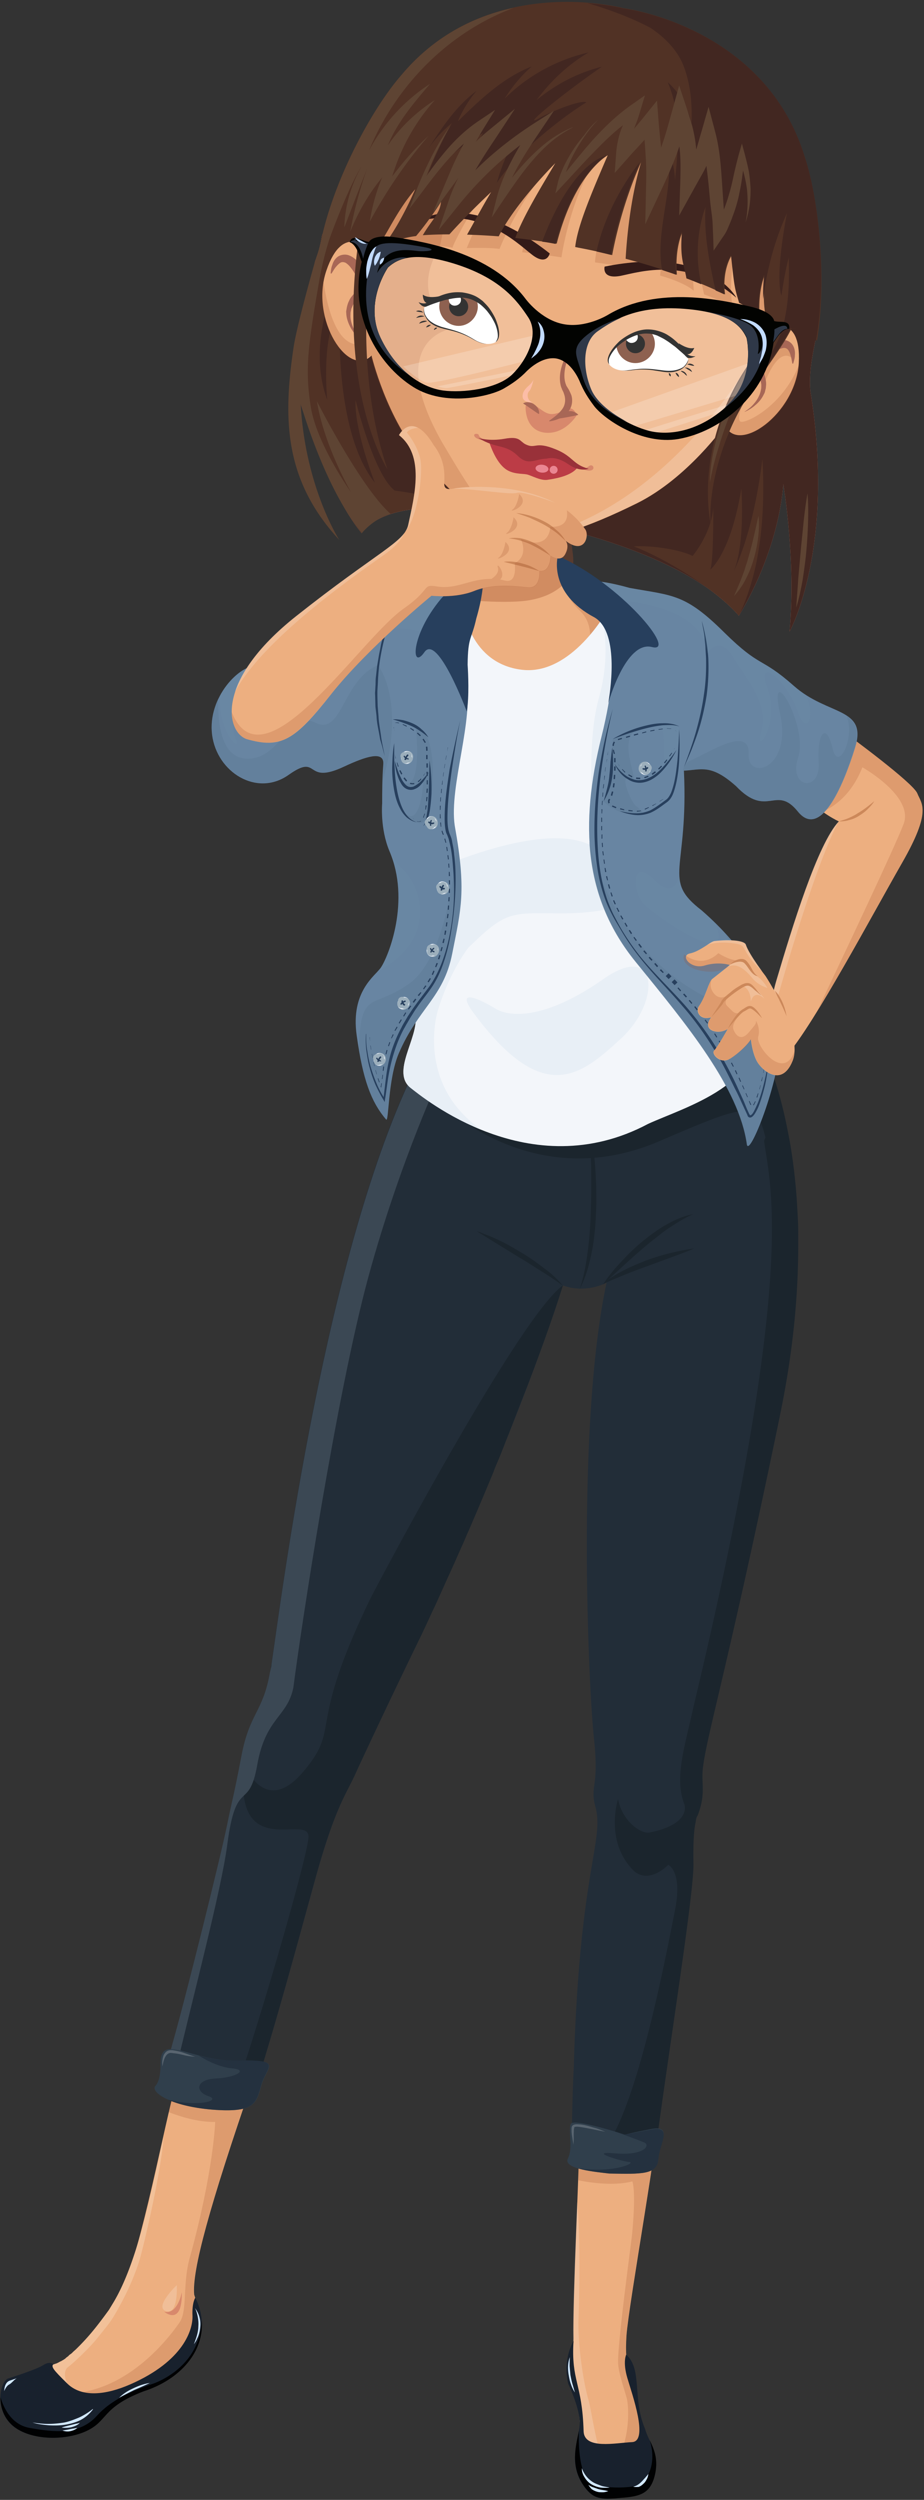 <svg xmlns="http://www.w3.org/2000/svg" width="233" height="630" viewBox="0 0 233 630">
    <rect x="0" y="0" width="233" height="630" fill="#333333" stroke="none"/>
    <g fill="none" fill-rule="evenodd">
        <g fill-rule="nonzero">
            <path fill="#EDAF80" d="M213.65 185.106s16.602 12.152 17.662 14.837c1.06 2.685 3.745 4.31-3.886 17.592-7.63 13.353-21.972 40.2-28.825 48.184 0 0-6.854-5.087-2.826-18.581 4.027-13.565 10.385-34.407 15.755-40.13 0 0-4.734-2.12-8.125-6.147-3.462-3.956 10.244-15.755 10.244-15.755z"/>
            <g opacity=".2">
                <path fill="#9E4C28" d="M205.948 255.051c7.136-11.516 16.038-27.978 21.478-37.516 7.63-13.353 4.946-14.907 3.886-17.592-1.06-2.685-17.663-14.837-17.663-14.837s-.424.354-.989.919l-6.641 17.38c.495.424.99.777 1.413 1.13 2.685-1.13 7.206-4.027 10.033-11.163 0 0 12.858 7.207 10.456 14.13-1.908 5.158-15.049 32.924-21.973 47.549z"/>
                <path fill="#FCFCFC" d="M195.704 247.209c-1.201 3.956-1.413 7.206-1.201 9.82 1.907-6.994 10.598-37.94 16.956-50.02-5.37 5.793-11.728 26.635-15.755 40.2z"/>
            </g>
            <path fill="#CC885A" d="M211.53 207.008c.848-.282 1.695-.494 2.473-.848.777-.353 1.554-.706 2.26-1.2 1.484-.849 2.826-1.908 4.169-3.039-.424.777-1.06 1.413-1.696 2.05-.636.635-1.342 1.13-2.12 1.624-.776.495-1.554.848-2.472 1.06-.848.282-1.766.353-2.614.353zM195.421 249.681a7.785 7.785 0 0 1 1.413 1.979c.424.706.707 1.483.99 2.26.494 1.555.777 3.25.565 4.875l-.566-2.402-.635-2.331c-.212-.777-.495-1.484-.778-2.261-.353-.565-.706-1.342-.989-2.12z"/>
        </g>
        <g fill-rule="nonzero">
            <path fill="#EDAF80" d="M118.27 127.95s12.082 28.754-9.679 24.374c0 0-3.462 25.364 25.717 25.364s21.054-23.244 20.56-23.103c-.424.141-23.386-.707-10.386-25.646l-26.212-.99z"/>
            <path fill="#9E4C28" d="M137.77 177.547l17.38-9.821c.99-2.543 1.201-5.157 1.06-7.418l-2.12-5.723c-2.12-.141-7.842-1.06-11.163-5.087.495 1.13 1.484 2.685 3.392 4.522 3.886 3.674 2.614 10.173.353 12.717-2.26 2.473-19.712 12.01-34.972-5.51l1.413 7.912 24.092 8.478c.212-.07.353-.07.565-.07z" opacity=".2"/>
            <path fill="#9E4C28" d="M144.482 142.433c.565-2.685-1.837-9.962 0-13.494l-26.212-.99s-8.195 17.734-7.206 21.549c2.543 1.908 15.896 2.614 21.478 1.908 9.608-1.272 12.152-7.066 11.94-8.973z" opacity=".35"/>
        </g>
        <g fill-rule="nonzero">
            <g fill="#C67C66">
                <path d="M176.275 102.868l-39.777 29.109c.353.07 35.82 6.853 49.81 23.173 0 0 9.679-14.907 11.233-33.135 0 0 3.25 19.429 1.554 37.162 0 0 11.728-21.124 5.228-60.76v-.07c-.494-5.087 1.13-11.305 1.484-13.707.353-2.331-7.7-3.886-7.7-3.674-.072.212-2.756 7.701-2.756 7.701l-19.076 14.201z"/>
                <path d="M159.813 137.7c7.984 3.037 20.842 10.88 26.494 17.45 0 0 3.18-6.005 4.805-15.402 2.12-11.799 1.13-24.021 1.13-24.021-2.473 20.277-7.842 29.532-8.054 29.956 3.956-6.359 2.755-22.538 2.755-22.538-2.685 16.462-7.842 20.418-7.842 20.418.848-1.837.777-15.614.777-15.614-.565 6.712-5.228 12.152-5.228 12.152-3.603-1.766-10.81-2.684-14.837-2.402zM75.88 83.651c1.695-5.51 3.532-17.663 3.532-17.663.99-2.896 1.13-3.108 1.766-6.57.707-3.462 9.538 1.13 9.538 1.13l.565 3.886 9.114 25.576 24.446 39.988c-27.978-6.146-33.63 4.38-33.63 4.38-9.468-11.304-17.24-38.434-17.24-38.434"/>
                <path d="M124.911 129.998L100.466 90.01l-9.114-25.576-.565-3.886s-1.908.495-3.038 2.049c-3.038 8.478-10.668 23.315-5.228 38.222 0 0-1.767-17.592 3.462-22.961-.424.424-2.05 30.521 8.548 43.803 0 0-5.228-13.211-4.875-20.842 0 0 4.593 18.794 9.892 22.82 0 0 15.684 1.979 16.39 4.805 2.827.353 5.794.848 8.973 1.554z"/>
            </g>
            <path fill="#422721" d="M176.275 102.868l-39.777 29.109c.353.07 35.82 6.853 49.81 23.173 0 0 9.679-14.907 11.233-33.135 0 0 3.25 19.429 1.554 37.162 0 0 11.728-21.124 5.228-60.76v-.07c-.494-5.087 1.13-11.305 1.484-13.707.353-2.331-7.7-3.886-7.7-3.674-.072.212-2.756 7.701-2.756 7.701l-19.076 14.201z"/>
            <path fill="#513225" d="M159.813 137.7c7.984 3.037 20.842 10.88 26.494 17.45 0 0 3.18-6.005 4.805-15.402 2.12-11.799 1.13-24.021 1.13-24.021-2.473 20.277-7.842 29.532-8.054 29.956 3.956-6.359 2.755-22.538 2.755-22.538-2.685 16.462-7.842 20.418-7.842 20.418.848-1.837.777-15.614.777-15.614-.565 6.712-5.228 12.152-5.228 12.152-3.603-1.766-10.81-2.684-14.837-2.402zM75.88 83.651c1.695-5.51 3.532-17.663 3.532-17.663.99-2.896 1.13-3.108 1.766-6.57.707-3.462 9.538 1.13 9.538 1.13l.565 3.886 9.114 25.576 24.446 39.988c-27.978-6.146-33.63 4.38-33.63 4.38-9.468-11.304-17.24-38.434-17.24-38.434"/>
            <path fill="#422721" d="M124.911 129.998L100.466 90.01l-9.114-25.576-.565-3.886s-1.908.495-3.038 2.049c-3.038 8.478-10.668 23.315-5.228 38.222 0 0-1.767-17.592 3.462-22.961-.424.424-2.05 30.521 8.548 43.803 0 0-5.228-13.211-4.875-20.842 0 0 4.593 18.794 9.892 22.82 0 0 15.684 1.979 16.39 4.805 2.827.353 5.794.848 8.973 1.554z"/>
            <path fill="#EDAF80" d="M201.427 91.493c.706-12.929-7.913-8.902-7.913-8.902 4.45-26.918-4.098-36.738-4.098-36.738-7.913-10.457-37.233-18.582-37.233-18.582s-30.239-3.532-41.543 3.18c0 0-11.658 5.793-17.663 32.429 0 0-6.5-6.995-10.668 5.298-4.24 12.294 5.652 27.342 11.375 21.408 0 0 3.744 15.967 13.14 26.635 9.397 10.669 17.734 17.875 24.234 19.147 6.5 1.271 16.886-2.261 29.603-8.549 12.788-6.359 22.184-19.712 22.184-19.712 3.038 7.56 17.805-2.684 18.582-15.614z"/>
            <path fill="#9E4C28" d="M116.221 36.95l-4.592 13.071c-4.168 3.32-9.75 7.842-9.75 7.842l4.592-12.364s-8.831 8.902-12.505 12.859c-.424 1.413-.777 2.897-1.13 4.522 0 0-.212-.212-.565-.495-.283 6.288-1.272 24.375-1.272 24.375-6.57.918-8.761-11.163-9.467-15.967-2.12 11.657 6.64 24.233 11.94 18.793 0 0 3.744 15.967 13.14 26.635 6.995 7.913 13.354 13.919 18.794 16.957.424.212 1.908 1.13 3.533 1.625-6.006-4.522-10.316-11.234-17.451-23.315-14.484-25.435 1.695-28.473 1.695-28.473l-3.32-5.157c-3.886-5.794-1.06-12.294 1.06-15.756M192.454 97.499s3.462-10.669 7.418-7.136c0 0 1.13-4.663-5.298-2.755-6.43 1.907-1.979 7.277-2.12 9.89z" opacity=".2"/>
            <path fill="#9E4C28" d="M201.497 91.847c-4.097 10.527-13.423 14.978-14.766 14.412-1.413-.635 2.05-8.902 2.332-9.255 0 0-5.087 7.984-6.995 11.163l.848-1.06c3.109 7.56 17.663-2.473 18.581-15.26zM190.052 90.857c-1.343 2.05 4.45-6.358 6.217-8.83a8.17 8.17 0 0 0-2.614.564c1.342-7.983 1.484-14.413 1.06-19.57-2.756-2.614-21.973-21.76-33.065-32.712-5.44-1.907-9.397-3.038-9.397-3.038s-3.603-.424-8.831-.706L116.433 36.95 93.048 41.19l-1.413 23.95s8.76-3.461 19.5-3.038c.989 0 1.978.071 2.967.354 0-.636 6.076-12.859 11.516-17.804 0 0-7.277 16.108-7.913 17.874 0 0 5.51-.212 8.266.212 0 0 5.511-14.413 15.897-24.021 0 0-9.962 21.407-10.174 24.87 3.532.282 9.891 1.27 9.891 1.27s2.12-15.472 9.962-26.917c7.842-11.446 3.744.07 3.744.07s-5.51 26.707-5.228 28.12c0 0 8.054 1.06 10.457 1.907-.212-.989 1.907-19.429 1.907-19.429s5.935 7.206 5.723 7.56c-.212.353-1.696 13.282-1.696 13.282s5.864 1.554 8.478 3.815c0-.636-.565-7.842-.565-7.842l1.767 2.473 1.413 6.288s5.722 2.049 7.7 3.532c-.353-.353-1.766-1.837-.14-14.2 0 0 3.744 15.684 3.956 16.108 0 0 3.179 2.19 2.755 4.38-.424 2.332-.212 4.451-1.766 6.853" opacity=".2"/>
            <path fill="#A86756" d="M90.08 84.852c-.706-.777-1.342-1.625-1.837-2.614-.494-.99-.847-2.049-.918-3.109 0-.282-.07-.565 0-.847l.141-.848c.142-.565.283-1.13.565-1.625.212-.565.566-.99.919-1.413.353-.424.777-.777 1.201-1.201l-.07.07c.282-.282.353-.777.353-1.342 0-.565-.142-1.13-.354-1.696-.424-1.13-1.13-2.19-1.837-3.038a4.722 4.722 0 0 0-1.13-.989c-.424-.141-.707-.212-1.13-.07-.424.212-.848.635-1.272 1.13-.424.495-.707 1.06-1.13 1.696l-.213-.071c.071-.707.142-1.413.424-2.12.212-.706.566-1.413 1.272-1.978.707-.565 1.837-.777 2.755-.494.848.282 1.555.777 2.12 1.342 1.06 1.13 1.696 2.543 2.049 4.027.141.707.283 1.484.212 2.332-.07.777-.283 1.695-.99 2.402l-.07.07c-.353.283-.777.566-1.06.919-.282.353-.636.706-.847 1.13-.283.354-.424.848-.636 1.272l-.142.707c-.07.211-.07.494-.07.706-.071.99.141 1.978.494 2.897.354.918.848 1.907 1.413 2.684l-.212.071zM187.72 103.787c.848-.566 1.696-1.201 2.332-1.979a7.964 7.964 0 0 0 1.554-2.543c.07-.212.141-.424.212-.707l.141-.706c0-.495.071-.918-.07-1.413a4.262 4.262 0 0 0-.424-1.342c-.141-.424-.424-.848-.636-1.272v-.07c-.424-.92-.283-1.838-.07-2.615a9.346 9.346 0 0 1 1.06-2.049c.847-1.2 1.977-2.26 3.39-2.896.707-.283 1.555-.566 2.473-.495.919 0 1.908.636 2.332 1.484.424.777.494 1.625.424 2.331 0 .707-.212 1.413-.424 2.12h-.212c-.142-.707-.212-1.343-.424-1.979-.142-.635-.424-1.2-.707-1.554-.353-.353-.636-.424-1.06-.424-.423.07-.918.212-1.483.495-.99.565-2.049 1.271-2.826 2.12-.424.423-.777.918-.99 1.412-.211.495-.282.99-.14 1.343v-.071c.211.495.494.99.635 1.554.142.566.283 1.06.353 1.696.071.565 0 1.13-.07 1.696l-.212.847c-.07.283-.212.495-.353.778-.495.989-1.201 1.837-2.05 2.543a9.61 9.61 0 0 1-2.684 1.696h-.07z"/>
            <path fill="#FCFCFC" d="M185.389 100.325c.212-.353 4.027-9.75 4.027-9.75s-20.489 37.516-55.39 45.005c6.5-.07 15.684-3.392 26.635-8.832 11.516-5.722 20.347-17.168 21.972-19.358 1.343-3.533 2.685-6.924 2.756-7.065z" opacity=".2"/>
            <g>
                <path fill="#D8886C" d="M132.542 102.303s1.13-1.201 3.391.565c2.331 1.696 3.18 2.19 7.206.142 1.272-.566 2.261 1.13 2.261 1.695 0 0-3.038 5.016-8.195 4.31-5.087-.777-4.663-6.712-4.663-6.712z"/>
                <path fill="#A86756" d="M131.906 101.667c.424-.282.918-.353 1.413-.282.494.07.989.211 1.342.494.848.565 1.413 1.484 1.272 2.473-.495-.212-.777-.495-1.13-.707l-.919-.635-.918-.636-1.06-.707zM145.824 104.564l-1.272.282-1.13.212-1.13.212c-.424.071-.778.142-1.343.212.283-.989 1.201-1.625 2.12-1.837.494-.07.989-.07 1.483.071.495.212.99.424 1.272.848z"/>
                <path fill="#A86756" d="M144.976 86.265c-.918 1.696-1.695 3.462-2.19 5.299-.494 1.837-.706 3.745-.07 5.37.07.211.14.353.282.565l.353.565c.283.494.495.989.707 1.484.353 1.06.282 2.402-.283 3.462s-1.413 1.766-2.331 2.26c-.919.495-1.908.778-2.897.919l-.07-.141c.777-.566 1.554-1.13 2.26-1.767.636-.636 1.201-1.271 1.484-1.978a4.09 4.09 0 0 0 .212-2.26c-.07-.425-.212-.778-.353-1.202l-.354-.706c-.07-.283-.212-.495-.282-.778-.565-2.12-.142-4.239.565-6.076a20.584 20.584 0 0 1 2.897-5.157l.07.141z"/>
                <path fill="#FCBDA7" d="M134.52 95.662s-.424 2.331-1.13 2.967c-.636.636-.424 2.544.989 2.756 0 0-3.462.353-2.402-2.544.777-1.554 1.907-1.696 2.543-3.18z"/>
            </g>
            <g>
                <path fill="#FFF" d="M173.59 90.504s-.424 3.391-5.51 3.109c-3.463-.353-4.664-.919-9.185-.283-1.767.283-4.027 0-5.229-1.413-1.2-1.413 1.202-4.521 3.18-5.934 3.532-2.615 8.972-5.087 16.744 4.521z"/>
                <g transform="translate(155.433 83.368)">
                    <path fill="#723A24" d="M1.413 2.543C.918 2.897.423 3.321 0 3.815c.212 2.05 1.766 3.815 3.886 4.24 2.614.494 5.157-1.202 5.723-3.816.282-1.413-.071-2.826-.919-3.886-2.967-.494-5.37.848-7.277 2.19z"/>
                    <circle cx="4.804" cy="3.25" r="2.402" fill="#000"/>
                    <path fill="#FFF" d="M3.533 3.038c.847.141 1.695-.353 1.836-1.201.071-.424 0-.848-.282-1.201-.99.282-1.908.777-2.756 1.342.212.495.636.919 1.202 1.06z"/>
                </g>
                <path fill="#000" d="M173.59 90.504c-.07.848-.565 1.555-1.201 2.12-.636.565-1.413.848-2.26 1.06-1.626.353-3.321-.071-4.876-.283a18.282 18.282 0 0 0-4.804-.212c-.777.07-1.625.212-2.402.212-.848 0-1.625-.07-2.402-.283a6.938 6.938 0 0 0 2.402.212c.777-.07 1.625-.212 2.402-.282 1.625-.212 3.25-.142 4.875.07.777.071 1.625.212 2.402.283.777.07 1.625.07 2.402-.07.777-.142 1.555-.425 2.19-.849.566-.494 1.06-1.2 1.272-1.978zM175.356 89.798s-.07.07-.282.141c-.212.07-.495.212-.919.283-.212 0-.494.07-.777-.071-.07-.07-.212-.07-.212-.141l-.141-.142c-.07-.07-.212-.14-.283-.282-.353-.353-.848-.777-1.342-1.201-.495-.424-.99-.919-1.625-1.343-.565-.424-1.201-.918-1.908-1.342-.636-.424-1.413-.777-2.12-1.13-.776-.283-1.554-.495-2.401-.495-.848-.07-1.696.07-2.473.283-.777.212-1.554.565-2.261.918-.706.353-1.413.848-1.978 1.272-.565.424-1.13.918-1.555 1.413-.847.989-1.413 1.978-1.554 2.685-.07.423 0 .918.141 1.2 0 0-.07-.07-.212-.282-.14-.212-.211-.495-.211-.918.07-.848.565-1.908 1.413-2.968.423-.565.918-1.06 1.483-1.625.565-.494 1.272-.989 1.978-1.413.707-.424 1.555-.848 2.403-1.13.847-.283 1.837-.495 2.755-.495.918 0 1.908.142 2.826.424.919.283 1.766.636 2.473 1.13 1.484.919 2.614 2.12 3.532 3.11.424.494.848.988 1.13 1.483.707.706 2.05.636 2.12.636"/>
                <path fill="#000" d="M175.074 87.678s-.707 1.837-1.837 1.555c-1.13-.283-2.12-2.756-2.12-2.756s2.332 1.696 3.957 1.201z"/>
                <path fill="#020000" d="M175.074 92.2c-.353 0-.636-.07-.919-.141l-.848-.212c.142-.142.283-.142.495-.212.141 0 .353 0 .495.07.282.071.565.212.777.495zM174.509 93.754c-.354-.212-.636-.424-.919-.565a1.478 1.478 0 0 1-.424-.283 3.444 3.444 0 0 0-.494-.212c.353-.14.777 0 1.13.212.283.142.565.424.707.848zM171.612 93.472c.212 0 .353 0 .565.07.212.07.353.142.495.283.282.212.494.565.565.918-.141-.141-.283-.212-.424-.353l-.353-.353c-.283-.142-.566-.353-.848-.565zM170.34 93.966c.283 0 .495.141.636.353.141.212.283.424.212.707a3.073 3.073 0 0 1-.495-.424c-.14-.212-.282-.424-.353-.636zM168.645 94.037c.211 0 .353.141.423.282.071.071.071.142.071.283 0 .07 0 .212-.07.283l-.354-.354c0-.14-.07-.282-.07-.494z"/>
                <g>
                    <path fill="#FFF" d="M106.966 77.504s-.918 3.321 3.956 4.946c3.321.99 4.663.918 8.62 3.18 1.484.918 3.674 1.483 5.37.635 1.624-.848.565-4.663-.707-6.712-2.332-3.744-6.43-8.125-17.239-2.049z"/>
                    <g transform="translate(110.216 74.184)">
                        <path fill="#723A24" d="M9.891 1.201C7.842.141 4.946-.212.848 1.342c-.07.283-.212.495-.212.778-.495 2.614 1.2 5.157 3.815 5.722 2.614.565 5.158-1.2 5.723-3.815.212-.989.07-1.907-.283-2.826z"/>
                        <circle cx="5.44" cy="3.109" r="2.402" fill="#000"/>
                        <path fill="#FFF" d="M3.038.707c-.07.07-.07.211-.07.282-.142.848.353 1.696 1.2 1.837.848.141 1.696-.353 1.837-1.201.071-.495-.07-.918-.353-1.272-.848 0-1.696.142-2.614.354z"/>
                    </g>
                    <path fill="#000" d="M106.966 77.504c-.141.778.07 1.625.495 2.261.423.707.989 1.201 1.695 1.625.636.424 1.413.707 2.19.99l2.332.635c1.554.424 3.108.99 4.522 1.766.706.354 1.413.848 2.12 1.202.706.353 1.483.565 2.33.706-.777-.07-1.624-.283-2.33-.636-.778-.353-1.414-.777-2.12-1.13a20.31 20.31 0 0 0-4.522-1.625c-1.554-.424-3.18-.636-4.592-1.555-.707-.423-1.343-1.06-1.696-1.766-.565-.848-.636-1.695-.424-2.473zM105.553 76.162s.07.07.212.283c.141.14.353.424.706.636.212.14.424.211.778.211.07 0 .212 0 .282-.07.07 0 .07 0 .212-.07.141-.071.212-.071.353-.142.495-.212 1.06-.424 1.696-.636a66.535 66.535 0 0 1 1.978-.636c.707-.212 1.484-.353 2.261-.494a13.213 13.213 0 0 1 2.402-.212 6.88 6.88 0 0 1 2.402.424c.778.282 1.484.706 2.19 1.2.636.495 1.272 1.131 1.767 1.696.494.636.989 1.272 1.342 1.908.353.636.707 1.272.919 1.907.424 1.201.565 2.332.424 3.038-.142.424-.354.848-.566 1.06 0 0 .071-.07.283-.212.141-.141.353-.424.495-.777.282-.777.212-1.978-.142-3.25-.212-.636-.424-1.342-.777-2.049a16.823 16.823 0 0 0-1.272-2.12c-.494-.706-1.13-1.342-1.766-1.978-.706-.565-1.484-1.13-2.402-1.483-.848-.354-1.837-.565-2.755-.707-.919-.07-1.837-.07-2.756.07-1.766.283-3.25.92-4.45 1.555-.637.283-1.131.636-1.626.919-.848.565-2.12-.071-2.19-.071"/>
                    <path fill="#000" d="M106.613 74.254s0 1.979 1.13 2.12c1.13.141 2.967-1.696 2.967-1.696s-2.755.636-4.097-.424z"/>
                    <path fill="#020000" d="M104.917 78.423c.283-.141.636-.212.919-.141.14 0 .353.07.494.14.141.072.283.213.353.354-.353-.07-.565-.141-.847-.141-.283-.07-.566-.07-.919-.212zM104.917 80.119c.283-.283.636-.495.99-.566.352-.07.847 0 1.13.212-.212 0-.354 0-.566.07-.14 0-.353.072-.494.072-.353.07-.707.14-1.06.212zM107.672 80.966c-.353.142-.706.212-.989.283l-.494.141c-.141.07-.353.142-.495.142.212-.354.565-.566.919-.636.212-.071.353-.071.565-.071.141 0 .353 0 .494.141zM108.662 81.885c-.212.212-.354.282-.566.424-.212.07-.353.141-.635.212.07-.283.282-.424.494-.566.212-.07.424-.14.707-.07zM110.216 82.591c-.07.212-.212.283-.353.354-.142.07-.212.14-.424.212 0-.142 0-.212.07-.283l.212-.212c.071-.07.283-.141.495-.07z"/>
                </g>
                <g fill="#331A18">
                    <path d="M138.618 63.869s-.707 3.32-4.593.212c-3.885-3.038-12.929-12.152-28.543-8.337 0 0 12.082-8.478 33.136 8.125zM152.465 67.19s-.847 3.25 4.027 2.33c4.875-.988 17.027-4.945 29.18 5.512 0-.071-6.924-13.142-33.207-7.843z"/>
                </g>
            </g>
            <g>
                <path fill="#513225" d="M202.77 39.07C192.382 6.43 157.198 2.05 157.198 2.05s-34.266-9.255-56.168 17.097c-7.277 8.408-17.097 26.424-20.206 42.25 0 0 5.37-2.19 9.397.494-4.805 37.587 7.489 56.38 7.489 56.38-7.136-20.771-5.935-45.146-3.32-55.532 2.684-1.978 4.591-8.266 10.314-15.048 0 0-3.532 8.407-7.842 13.989 0 0 3.886-1.696 8.054-2.19 3.674-4.381 6.288-8.62 6.288-8.62-.283 3.038-2.331 4.522-4.592 8.407a97.036 97.036 0 0 1 6.712-.212c5.157-5.722 10.527-10.668 10.527-10.668-2.403 4.027-3.604 6.359-6.076 10.74 2.472.07 5.157.211 7.983.423 4.24-8.478 14.272-18.44 14.272-18.44-3.745 6.288-8.125 13.494-10.103 18.864 3.32.353 6.782.848 10.456 1.413 4.592-17.875 12.859-22.255 12.859-22.255-4.875 11.304-7.63 18.157-8.196 23.103.212.07.424.07.636.141 3.038.565 5.935 1.201 8.69 1.908 2.543-13.495 7.277-23.386 7.277-23.386-2.755 9.397-3.603 19.359-3.886 24.304 4.805 1.272 9.114 2.614 12.93 4.027-.566-7.136 1.483-10.88 1.483-10.88-.565 6.994.495 8.054 1.13 11.799 3.674 1.342 6.783 2.755 9.538 4.027-.847-6.218 1.696-9.891 1.696-9.891.919 8.831.99 8.336 2.049 12.01 3.25 1.696 4.946 3.392 4.946 3.392-.424-7.066 1.413-10.527 1.413-10.527-.848 6.146 0 11.445.989 13.565-1.201 5.44-8.55 10.597-13.07 25.575-1.767 5.864-3.321 14.696-1.626 24.092 0 0-1.272-9.679 4.804-23.95 4.38-10.315 12.011-18.511 15.544-25.647 4.168-.636 6.429 3.109 6.429 3.109 2.614-15.967.353-36.315-3.25-46.842z"/>
                <path fill="#422721" d="M147.873 25.788c-6.924 4.239-18.228 13.494-22.608 20.347.918-3.25 2.12-6.429 3.674-9.467-5.37 3.533-10.951 7.348-14.13 12.93a82.934 82.934 0 0 1 6.994-16.039c-6.006 3.25-11.163 7.913-15.049 13.495a98.617 98.617 0 0 1 7.206-16.038c-2.402 1.978-4.521 4.239-6.217 6.853 3.533-5.51 7.207-11.092 12.435-14.978a29.744 29.744 0 0 0-4.734 7.701c5.582-5.44 11.375-11.022 18.652-13.848-2.685 2.332-4.946 5.087-6.853 8.125 5.793-5.793 13.212-9.82 21.195-11.657-5.157 3.038-9.608 7.206-13.14 12.01 4.803-3.956 10.456-6.923 16.46-8.407-10.102 6.994-20.488 15.543-15.966 13.07 1.766-1.13 10.527-4.874 12.081-4.097zM202.77 39.07c-2.827-8.973-7.56-15.826-12.93-20.983-5.087-4.946-10.74-8.408-15.967-10.81-1.06-.494-2.05-.918-3.038-1.342-.495-.212-.99-.354-1.413-.566h-.071c-6.994-2.614-12.152-3.25-12.152-3.25s-3.533-.918-9.043-1.342c4.733 1.413 10.456 3.391 15.826 6.217 3.744 2.473 7.065 5.865 8.548 10.033 1.625 4.451 2.05 9.326 1.837 14.06-.848-3.957-2.967-7.63-6.005-10.386 3.32 7.63 2.755 16.39 1.837 24.728a19.97 19.97 0 0 0-1.696-7.56c1.413 10.033-3.32 20.489-1.554 30.168 1.2.424 2.402.777 3.532 1.201-.565-7.136 1.484-10.88 1.484-10.88-.565 6.994.495 8.054 1.13 11.799 1.343.494 2.544.989 3.745 1.483-1.484-6.429-1.13-13.282 1.06-19.5-.424 7.066.989 14.13 2.543 21.055.777.353 1.484.636 2.19.989-.847-6.218 1.696-9.891 1.696-9.891.919 8.831.99 8.336 2.049 12.01.918.495 1.625.919 2.331 1.343l.636.424c.212.14.354.212.495.353.989.706 1.484 1.272 1.484 1.272-.424-7.066 1.413-10.527 1.413-10.527a38.318 38.318 0 0 0-.283 6.217c.636-5.51 2.331-13.636 6.005-21.69 0 0-3.108 15.26-1.413 20.842 0 0 .919-6.57 1.908-9.75-.283 1.06 1.413 17.592-5.582 25.576-4.31 4.946-6.57 10.598-7.7 14.13 4.45-8.478 10.597-15.472 13.635-21.69 4.169-.636 6.43 3.109 6.43 3.109 2.896-15.967.635-36.315-2.968-46.842zM136.71 60.901c1.13.142 2.261.354 3.391.566 4.593-17.875 12.859-22.256 12.859-22.256s-8.478 1.13-16.25 21.69z"/>
                <path fill="#422721" d="M161.367 40.836s-8.124 9.68-10.95 22.538c1.2.283 2.472.565 3.603.848 2.614-13.494 7.347-23.386 7.347-23.386z"/>
                <path fill="#5E4433" d="M113.537 31.722c-1.555 2.685-2.968 5.511-4.24 8.337-1.271 2.826-2.331 5.723-3.25 8.69l-1.13-.565c2.19-3.25 4.38-6.43 6.924-9.467 2.473-3.038 5.37-5.864 8.69-8.125l4.31-2.897-2.756 4.451c-2.402 3.886-4.521 7.984-6.217 12.223l-2.26-1.201a49.737 49.737 0 0 1 4.238-5.299 62.09 62.09 0 0 1 4.946-4.663l7.065-5.793-5.016 7.63c-1.767 2.614-3.462 5.228-5.016 7.913-1.555 2.685-2.897 5.44-3.886 8.266l-2.402-1.342c3.038-3.674 6.288-7.136 9.89-10.315 3.604-3.18 7.42-6.006 11.376-8.55l4.875-3.108-3.18 4.734c-1.907 2.826-3.815 5.652-5.51 8.62-1.696 2.896-3.11 6.005-4.098 9.184l-1.484-.707c2.543-3.532 5.228-7.065 8.337-10.173 1.554-1.555 3.18-3.038 4.945-4.31 1.767-1.272 3.745-2.402 5.723-3.18v.071l-.706.212.706-.282v.07c-1.978.99-3.744 2.19-5.44 3.604-1.696 1.413-3.18 2.967-4.592 4.592-2.826 3.25-5.229 6.853-7.701 10.456l-2.685 4.027 1.201-4.733c.848-3.392 2.26-6.641 3.886-9.75 1.625-3.109 3.462-6.005 5.299-8.902l1.625 1.695c-3.886 2.544-7.49 5.44-10.951 8.55a91.543 91.543 0 0 0-9.468 10.102l-4.945 6.147 2.543-7.489c1.06-3.109 2.473-6.005 4.098-8.76 1.625-2.756 3.391-5.44 5.158-8.055l1.978 1.837c-1.696 1.342-3.25 2.826-4.734 4.38a46.13 46.13 0 0 0-4.098 4.946l-6.429 8.831 4.24-10.032c1.836-4.38 4.026-8.549 6.711-12.505l1.554 1.554c-3.179 1.978-6.005 4.592-8.548 7.418-2.544 2.826-4.875 5.935-7.207 9.044l-2.685 3.532 1.555-4.098c1.13-2.967 2.402-5.793 3.815-8.619a58.655 58.655 0 0 1 4.946-8.196zM150.84 30.168c-2.19 2.26-3.956 4.804-5.51 7.49a32.524 32.524 0 0 0-2.05 4.168c-.564 1.413-1.06 2.896-1.271 4.38l-1.13-.565c2.826-3.462 5.581-6.924 8.548-10.315 3.038-3.321 6.288-6.5 10.103-9.114l3.11-2.19-1.131 3.744c-.283.918-.565 1.908-.919 2.826a65.142 65.142 0 0 0-.989 2.685 16.738 16.738 0 0 0-.636 2.543 16.534 16.534 0 0 0-.212 2.685l-2.896-1.13c1.13-1.484 2.331-2.827 3.462-4.24 1.13-1.342 2.331-2.755 3.39-4.097l2.968-3.674.353 4.733c.212 2.685.495 5.37.778 8.125.14 1.413.212 2.756.212 4.169v4.168l-3.886-.918a110.203 110.203 0 0 0 3.603-8.55c1.06-2.896 1.837-5.863 2.685-8.901l1.837-6.641 2.19 6.57c.424 1.413.918 2.826 1.272 4.31.353 1.484.635 3.038.777 4.592.282 3.038.141 6.006.07 8.902l-3.744-1.13 1.695-2.756c.566-.918 1.06-1.836 1.413-2.684.778-1.767 1.272-3.957 1.908-6.006l1.837-6.429 1.696 6.43c1.13 4.31 1.413 8.548 1.695 12.717.142 2.12.283 4.168.424 6.217.07 1.06.212 2.049.212 3.18.07 1.059.07 2.19 0 3.25l-2.543-.849c.353-.494.777-1.271 1.06-1.978.353-.706.635-1.484.989-2.26.635-1.555 1.2-3.11 1.625-4.664.494-1.625.847-3.179 1.2-4.875.354-1.625.778-3.32 1.202-4.945l.847-2.968.778 2.897c.353 1.413.706 2.756.989 4.24a44.48 44.48 0 0 1 .424 4.309c0 1.413-.071 2.897-.283 4.31a27.533 27.533 0 0 1-.99 4.168c.566-2.755.637-5.652.354-8.407-.353-2.756-1.13-5.44-2.049-8.055l1.625-.07c-.282 1.625-.565 3.32-.777 5.016-.212 1.696-.565 3.391-.918 5.087a37.674 37.674 0 0 1-1.555 5.016c-.282.848-.636 1.625-.989 2.473-.353.848-.706 1.625-1.342 2.473l-2.402 3.532-.142-4.31c-.07-1.06-.07-2.048-.14-3.038-.072-.989-.213-1.978-.354-3.038-.283-2.12-.424-4.168-.636-6.287-.424-4.098-.918-8.196-1.908-12.011h3.533l-.777 3.18a35.799 35.799 0 0 1-1.06 3.32c-.424 1.13-.99 2.19-1.554 3.179l-1.625 2.897-4.027 7.277.282-8.337c.07-2.826.142-5.652-.141-8.337a25.843 25.843 0 0 0-.707-3.956c-.353-1.272-.777-2.614-1.2-3.957l4.026-.141c-.847 3.038-1.766 6.147-2.896 9.255-1.13 3.038-2.473 6.006-3.815 8.902l-4.098 8.761.212-9.68c.07-2.684.07-5.298-.142-7.983-.14-2.685-.423-5.44-.565-8.125l3.32 1.06c-1.2 1.413-2.401 2.755-3.602 4.098-1.201 1.342-2.473 2.614-3.604 3.956l-3.32 3.745.353-4.875c.07-.99.212-2.049.424-3.038a21.41 21.41 0 0 1 .848-3.038c.777-1.908 1.554-3.533 2.19-5.299l2.049 1.554c-3.674 2.261-6.924 5.158-10.033 8.337-3.108 3.109-6.076 6.43-9.114 9.68l-1.695 1.836.565-2.402c.353-1.625.99-3.108 1.625-4.521.706-1.413 1.484-2.827 2.331-4.098.848-1.343 1.837-2.544 2.826-3.745 1.202-1.695 2.261-2.826 3.462-3.815z"/>
                <path fill="#5E4433" d="M101.031 19.146c-6.994 8.055-16.25 24.94-19.782 40.201v.212c-.141.636-.283 1.201-.424 1.837-.424 1.696-.636 2.402-1.413 4.592 0 0-4.522 15.826-5.37 21.478-2.684 17.946-2.472 33.489 11.517 48.608 0 0-8.62-13.282-9.75-34.407 0 0 5.934 21.337 15.472 32.641 0 0 2.826-3.533 7.207-4.804-7.63-6.783-18.581-28.402-18.581-28.402 1.836 11.304 8.619 22.962 8.619 22.962s-8.69-12.152-10.174-21.62c-1.483-9.467-.706-15.26 2.19-31.934a78.3 78.3 0 0 1 2.473-10.103c.283-.848 4.451-12.294 7.984-18.228 0-.07.07-.07.07-.07-2.614 4.662-4.097 9.89-4.239 15.19 1.908-4.946 3.816-9.963 5.794-14.908-1.908 5.228-3.32 10.597-4.31 16.038 1.978-4.946 4.663-9.609 8.054-13.707a46.226 46.226 0 0 0-3.108 11.092c4.168-7.7 9.114-14.978 14.836-21.619-3.39 3.109-6.429 6.57-9.184 10.245 2.12-7.065 5.793-13.707 10.739-19.218-4.663 2.968-8.761 6.854-11.87 11.446 2.402-5.864 6.57-10.739 10.669-15.543-6.43 4.168-11.8 10.032-15.402 16.815 5.44-13.141 15.119-24.516 27.412-31.652 2.897-1.696 5.935-3.109 9.044-4.31-9.609 2.05-19.995 6.924-28.473 17.168zM191.253 129.998c.212 1.767.141 3.603-.07 5.37a33.506 33.506 0 0 1-1.06 5.299c-.495 1.766-1.13 3.462-1.979 5.087-.777 1.624-1.837 3.108-3.038 4.45.707-1.695 1.413-3.25 2.05-4.945.282-.848.635-1.625.847-2.473l.424-1.272.353-1.271c.99-3.32 1.696-6.783 2.473-10.245zM203.617 124.346c.212 2.402.212 4.804.141 7.277-.07 2.402-.212 4.805-.424 7.207s-.565 4.804-.918 7.206c-.424 2.402-.919 4.734-1.625 7.065.141-2.402.353-4.804.494-7.206.212-2.402.424-4.804.636-7.136.212-2.402.495-4.804.707-7.136.282-2.543.565-4.875.989-7.277zM194.503 84.57l-5.087 8.76c-1.696 2.968-3.18 5.864-4.451 8.973-1.342 3.109-2.473 6.288-3.462 9.467-.99 3.18-1.908 6.43-2.473 9.82 0-3.39.565-6.782 1.413-10.102.424-1.625.919-3.321 1.413-4.946.566-1.625 1.13-3.25 1.837-4.804.707-1.555 1.413-3.109 2.19-4.663.848-1.484 1.696-2.968 2.615-4.38 1.836-2.756 3.815-5.511 6.005-8.125z"/>
            </g>
            <g>
                <path fill="#FFF" d="M104.07 62.668l-8.196 2.12-3.462 11.586s.989 8.549 4.31 12.93c3.32 4.38 11.586 12.928 23.95 9.678 12.364-3.25 16.25-12.081 14.06-19.146-2.19-7.065-18.299-16.32-30.663-17.168zM184.47 78.423l6.783 5.016-1.201 12.081s-4.169 7.56-8.832 10.316c-4.733 2.755-15.613 7.63-25.858-.071-10.244-7.701-10.527-17.38-5.793-23.032 4.733-5.652 23.173-8.196 34.901-4.31z" opacity=".2"/>
                <path fill="#FFF" d="M135.085 84.428l-33.418 7.913s3.815 3.674 6.005 4.098c2.12.424 25.223-5.582 25.223-5.582s2.614-3.815 2.19-6.429zM131.694 93.048l-21.337 4.31s1.413.494 2.332.423c.918 0 17.521-3.462 17.521-3.462l1.484-1.271zM153.666 104.07l36.386-13-2.756 8.124-28.472 8.55zM185.883 101.314c-.494-.07-24.445 7.489-24.445 7.489s1.696.989 2.12.848c.424-.212 20.771-6.641 20.771-6.641l1.554-1.696z" opacity=".2"/>
                <path fill="#020301" d="M199.025 82.874c.282-2.402-2.403-1.484-3.816-1.978 0-.142-.282-2.402-6.5-3.745-6.287-1.413-22.82-5.299-35.396 2.19 0 0-5.581 3.462-11.304 2.332-5.723-1.13-9.538-6.43-9.538-6.43-8.831-11.657-25.646-14.271-32.005-15.33-6.217-1.06-7.348.847-7.418 1.059-1.484-.07-4.24-2.26-4.875.07 1.907.637 2.614 4.098 3.038 4.946-3.32 13.141 3.956 25.93 13.07 31.581 7.913 4.946 19.147 2.403 22.75.354 1.201-.707 3.25-1.908 5.157-3.745l.778-.777c1.342-1.272 4.31-3.603 7.418-3.038 3.109.636 4.946 3.886 5.723 5.581.141.354.282.707.424.99 1.06 2.402 2.472 4.31 3.32 5.44 2.544 3.25 11.94 9.82 21.196 8.266 10.527-1.837 22.113-10.88 24.021-24.304.636-.777 1.978-3.533 3.957-3.462zM129.15 94.39c-3.815 3.674-12.505 4.663-17.38 4.027-4.875-.636-11.587-4.38-15.826-13.282-4.239-8.973 1.908-17.734 1.908-17.734 2.543-2.331 6.57-3.956 16.108-1.13 12.294 3.674 16.533 9.608 19.288 13.777 2.756 4.239-.282 10.598-4.098 14.342zm54.26 7.842c-7.276 6.712-14.907 7.56-19.711 6.359-4.734-1.201-12.505-5.44-14.625-10.315-2.12-4.875-2.543-11.94 1.625-14.837 4.169-2.897 10.315-6.782 23.032-5.51 9.892.988 13 3.956 14.484 7.135.07 0 2.473 10.456-4.804 17.168z"/>
                <path fill="#2F3848" d="M92.836 61.325s-.848 1.837-1.272 3.886c0 0-.636-3.956-2.967-4.239-.566-.07.565-.565 1.413-.495.918.071-.283-.282-.566-.282-.282.07.354.989 3.392 1.13zM195.28 83.015c.07 1.272-.353 3.18-.353 3.18.706-.566 1.907-3.321 3.603-3.321-.07-1.837-3.25.141-3.25.141zM103.575 94.814c-2.826-2.12-5.511-5.299-7.63-9.75-4.24-8.973 1.907-17.733 1.907-17.733 1.201-1.06 2.685-1.979 4.804-2.403-1.413-.282-5.37.071-7.56 3.886.071-.212.071-.424.142-.636 1.907-6.782 8.549-4.945 10.739-4.874 2.19.07 4.733-.354.777-1.06-9.467-1.767-11.799-.848-12.364.565 0 .07-8.62 20.489 9.185 32.005z"/>
                <g fill="#2F3848">
                    <path d="M157.552 106.048c.142.07.283.14.495.211-3.745-1.978-7.49-4.804-8.902-7.983-2.12-4.875-2.544-11.94 1.625-14.837 1.625-1.13 3.462-2.331 5.934-3.391-1.836.565-5.722 1.978-8.69 4.38-4.027 3.25-2.755 4.946-1.625 8.69 1.06 3.816 2.12 8.55 11.163 12.93zM182.35 103.08c10.245-7.348 10.316-15.614 10.457-16.39.07-.778-.424-2.332-.424-.354-.07 1.978-1.413 3.32-1.271 2.685.212-.636.777-5.087-2.05-7.136-2.825-2.05-11.233-3.391-11.233-3.391 6.712 1.342 9.185 3.885 10.457 6.5 0 0 2.331 10.456-4.946 17.168-.283.353-.636.636-.99.918z"/>
                </g>
                <path fill="#C2DBFF" d="M89.515 59.77c.565.284.99.637 1.484.849.494.282.918.494 1.483.777-.635.141-1.271-.07-1.766-.353-.565-.283-.989-.707-1.2-1.272zM94.955 62.102c-.424.636-.565 1.343-.777 1.979a21.574 21.574 0 0 0-.494 2.049c-.142.706-.354 1.342-.495 2.048-.212.707-.353 1.413-.707 2.12-.14-.777-.14-1.484-.14-2.19 0-.707.14-1.484.282-2.19.212-.707.424-1.413.777-2.12.424-.706.848-1.413 1.554-1.696zM96.015 63.445c-.07.424-.141.706-.212.989-.07.283-.212.565-.283.848l-.423.848c-.142.282-.354.565-.566.847-.353-.706-.212-1.483 0-2.12.142-.352.354-.635.566-.918.212-.14.494-.424.918-.494zM96.863 64.928c0 .424-.141.707-.283.99-.141.282-.353.494-.706.777-.212-.424-.07-.777.07-1.13.142-.283.424-.495.919-.637zM135.58 81.037c.706.495 1.271 1.342 1.483 2.26a5.23 5.23 0 0 1 .071 2.756 6.215 6.215 0 0 1-1.201 2.473c-.283.353-.565.707-.918.99l-1.06.847c.212-.424.424-.777.636-1.13l.565-1.13c.353-.778.706-1.485.848-2.262.424-1.554.353-3.25-.424-4.804zM186.66 80.401c1.272 0 2.544.283 3.745.919 1.13.635 2.12 1.695 2.614 3.038.424 1.342.353 2.684.07 3.956a19.59 19.59 0 0 1-.706 1.837c-.282.565-.636 1.13-.989 1.625.142-.636.283-1.201.495-1.837.141-.636.212-1.201.353-1.766.141-1.201.141-2.402-.212-3.462s-1.13-1.978-2.049-2.685a16.114 16.114 0 0 0-3.32-1.625z"/>
            </g>
            <g transform="translate(119.4 108.803)">
                <path fill="#D8886C" d="M27.695 9.467s.99-.424 1.484-.848c.495-.353 1.13-.07 1.06.566-.07.565-1.06.918-2.544.282zM3.32 2.331S1.414 1.484 1.343.918c0-.565-1.625-.565-1.06.283.495.848 3.039 1.13 3.039 1.13z"/>
                <path fill="#BC3C46" d="M26.424 8.549s-.495 2.543-7.56 3.532c-1.837.424-4.31-1.13-5.51-1.342-1.131-.212-3.533 0-5.37-1.413C5.652 7.56 4.31 3.674 3.886 2.402l5.37.848 11.657 2.26 5.51 3.039z"/>
                <path fill="#993139" d="M29.038 9.326s-2.19.918-5.017-1.06c-1.695-1.2-3.673-1.978-5.581-1.483-3.038.07-4.592 1.907-7.277-.707C7.913 2.967 5.935 4.451 1.2 1.554c0 0 2.685.919 6.641.212 3.957-.706 3.745.636 5.3 1.413 2.613 1.272 2.33-.918 7.63 1.272 4.38 1.766 4.31 3.886 8.266 4.875z"/>
                <ellipse cx="17.268" cy="9.306" fill="#EA8692" rx="1" ry="1.625" transform="rotate(-84.244 17.268 9.306)"/>
                <ellipse cx="20.212" cy="9.591" fill="#EA8692" rx="1" ry="1" transform="rotate(-84.244 20.212 9.591)"/>
            </g>
        </g>
        <g fill-rule="nonzero">
            <path fill="#EDAF80" d="M63.869 523.95l-10.315-40.554s-6.076 30.097-9.82 44.157c-2.968 11.021-8.903 43.662-15.12 55.108l-5.37 6.853c-6.005 4.734-3.25 3.886-10.385 6.641 0 0-3.674 10.245 12.575 8.902 5.582-2.473 20.913-7.136 22.538-14.625s3.391-4.804.99-12.152c-.566-6.005 3.744-21.972 14.907-54.33z"/>
            <path fill="#D8886C" d="M45.853 577.645s-.99 5.722-4.451 4.945c0 0 4.592 3.886 4.45-4.945z"/>
            <path fill="#FCFCFC" d="M44.58 575.878s-5.863 5.582-2.684 6.57c3.109.99 2.685-6.57 2.685-6.57z" opacity=".2"/>
            <path fill="#F2C199" d="M12.859 596.155s0 .07-.071.141c-.07.283-.212.848-.283 1.625v.495c2.968 2.12 6.57 4.663 6.57 4.663-3.108-2.332-3.178-5.652-1.977-6.5 1.2-.848 5.581-4.946 7.63-7.56 2.543-3.25 3.109-3.532 5.652-8.266 0 0 3.109-5.51 4.875-11.445 1.201-4.169 5.44-22.326 6.005-30.875-3.25 14.413-6.5 31.44-12.576 41.684l-1.2 1.979c-3.321 4.592-5.44 7.135-8.338 9.961-.211.212-.494.424-.706.636l-.283.283c-.14.141-.353.282-.565.424-.07.07-.212.141-.282.282-.212.212-.495.354-.707.566l-.141.14a6.45 6.45 0 0 1-.919.566.536.536 0 0 1-.282.141c-.283.142-.495.283-.777.424-.142.07-.212.142-.354.142a6.8 6.8 0 0 0-1.271.494c0-.07 0-.07 0 0z"/>
            <path fill="#9E4C28" d="M50.092 583.226v-.212-.141-.212-.07c0-.142 0-.213-.07-.354 0-.07 0-.212-.072-.283-.07-.494-.282-1.13-.494-1.837-.141-.565-.353-1.13-.565-1.837-.495-5.934 3.744-21.901 14.907-54.33l-4.946-1.06-14.412 1.695c-.283 1.06-.495 2.05-.778 2.968-.353 1.272-.706 2.897-1.13 4.733 2.755 1.06 7.277 2.544 11.728 2.473 0 0-.353 12.435-6.57 34.831-1.625 6.359-.424 12.859-2.403 15.685-1.907 2.755-11.728 16.391-26.282 17.804l3.815 2.12h1.201c.424 0 .848-.071 1.343-.071.141-.07.353-.141.565-.212.283-.07.495-.212.777-.353.283-.142.636-.283.99-.354 1.2-.494 2.543-.989 3.956-1.554.353-.141.706-.283 1.13-.424.353-.141.777-.353 1.13-.494.425-.212.848-.354 1.272-.566.495-.212.99-.424 1.484-.706.495-.212.99-.495 1.484-.707.424-.212.777-.424 1.13-.635.07-.071.212-.071.283-.142.353-.212.777-.424 1.13-.636.565-.353 1.06-.706 1.625-.989.353-.212.707-.494.99-.706l.211-.212c.353-.212.636-.495.919-.777.212-.212.424-.354.635-.566.424-.424.778-.777 1.13-1.2.354-.425.637-.848.849-1.272.141-.212.212-.424.353-.636.212-.424.353-.919.424-1.343.07-.282.141-.494.141-.777 0-.07.07-.141.07-.212.071-.141.071-.353.142-.494 0-.071.07-.142.07-.212.071-.142.071-.283.142-.424 0-.07 0-.141.07-.141.071-.212.142-.354.142-.566.07-.141.07-.282.141-.424.071-.212.142-.353.212-.565 0-.07 0-.07.071-.141l.212-.424c0-.07 0-.07.07-.141.071-.142.071-.212.142-.354.07-.14.141-.282.141-.423v-.071c.07-.141.07-.212.141-.353.071-.071.071-.212.071-.283v-.07c0-.071.07-.213.07-.283v-.07c0-.142.071-.213.071-.354v-.283c.142-.282.142-.353.142-.353z" opacity=".2"/>
            <path fill="#18212D" d="M49.244 579.058s-.848 1.2-.707 4.521c.142 3.391-2.12 11.375-15.684 17.31-6.147 2.685-12.223 3.391-15.897-.212-3.674-3.603-4.027-4.169-3.532-4.875 0 0-.848-.848-2.473.212s-7.136 2.826-8.902 3.391c-1.766.565-3.462 6.924.353 11.163 3.815 4.24 12.93 4.804 18.935 2.26 6.005-2.543 3.956-6.005 14.766-10.173 11.87-3.744 18.016-13.918 13.14-23.597z"/>
            <path fill="#D2E9FF" d="M4.31 599.334s-1.13.354-1.696.566c-.565.141-1.484.706-1.554 2.684 0 0 .494-1.271 1.2-1.625.707-.353 1.414-1.413 2.05-1.625zM49.173 581.672c.99 1.271 1.484 2.967 1.343 4.592-.071.848-.212 1.625-.495 2.402-.141.424-.353.707-.494 1.13-.212.354-.424.707-.636.99.282-.777.565-1.484.777-2.261.212-.777.353-1.555.353-2.261.07-.777 0-1.554-.141-2.332-.142-.777-.353-1.554-.707-2.26z"/>
            <path fill="#000102" d="M50.869 584.78c-.424 10.386-9.043 14.766-12.152 15.897-3.32 1.2-9.962 3.32-14.272 8.125-4.31 4.804-10.527 4.239-17.097 3.038-4.522-.848-6.5-5.158-7.207-7.701-.07 2.049.566 4.521 2.332 6.429 3.815 4.24 12.929 4.804 18.934 2.26 6.006-2.613 3.957-6.005 14.766-10.173 9.468-3.038 15.332-10.174 14.696-17.875z"/>
            <path fill="#D2E9FF" d="M8.196 610.497c1.342.212 2.684.354 4.027.354 1.342 0 2.684-.142 4.027-.354 1.342-.282 2.543-.777 3.744-1.271a17.007 17.007 0 0 0 3.392-2.12l.07.07a9.405 9.405 0 0 1-3.108 2.686c-1.272.635-2.615.989-3.957 1.2-1.342.213-2.755.213-4.098.142-1.483-.141-2.826-.283-4.097-.707zM37.798 600.536a97.008 97.008 0 0 1-3.956 1.766c-1.272.636-2.544 1.272-3.815 1.978 1.06-1.06 2.331-1.837 3.603-2.402 1.342-.636 2.685-1.13 4.168-1.342zM20.136 610.568c-.566.636-1.413.918-2.19 1.13-.424.071-.778.142-1.202.142-.424 0-.847 0-1.2-.07.776-.284 1.554-.425 2.33-.637l1.131-.282c.353-.071.777-.142 1.13-.283zM19.5 611.84c-.495.494-1.13.706-1.767.848-.635.14-1.342.07-1.978-.142.636-.141 1.272-.212 1.837-.353.707-.141 1.272-.212 1.908-.353z"/>
            <g>
                <path fill="#EDAF80" d="M146.107 538.221c-.07 9.326-1.696 40.625-1.484 51.152.07 2.967-2.049 6.429.707 15.826 2.755 9.396-2.756 13.353 11.233 13.282 0 0 6.924 1.201 4.734-8.973-2.19-10.174-3.886-12.152-3.32-20.913.564-7.983 8.76-53.553 7.77-54.684"/>
                <path fill="#FCFCFC" d="M145.612 606.258c.07.212.07.354.142.565 0 .071.07.212.07.283 0 .141.07.353.07.495 0 .07 0 .141.071.282 0 .142.071.354.071.495v.212c0 .212.07.424.07.636v.07c.283 2.261.142 4.098.425 5.511.141.636.353 1.13.636 1.625v.07l.211.213.071.07.212.212.07.07c.071.072.142.142.283.213.283.212.636.353 1.06.565h.07c.142.07.283.07.354.141.07 0 .07 0 .141.071.142.07.283.07.424.07.07 0 .142 0 .212.071.141 0 .283.071.424.071h.141c.142 0 .354.07.566.07-1.484-4.662-2.261-10.88-3.038-13.635-1.343-4.592-2.756-14.413-2.473-20.63.141-2.968.565-20.772-.353-29.18-.495 12.577-1.13 27.837-.99 34.55 0 1.342-.353 2.684-.565 4.662-.07.565-.141 1.13-.141 1.837-.07 2.261.212 5.228 1.413 9.397.07.282.141.565.212.777.07 0 .07.07.141.141z" opacity=".2"/>
                <path fill="#9E4C28" d="M164.9 542.53l-1.766-.918-17.169 2.756a109.83 109.83 0 0 0-.14 5.087c2.401.494 8.76 1.554 13.635.282 0 0 .989 2.19-.07 13.353-.213 2.05-3.533 26.353-3.533 32.076 0 2.332 1.13 5.581 2.12 8.973.635 2.12.847 9.255-1.626 14.342h.212s5.37.918 5.158-5.793a24.154 24.154 0 0 0-.354-2.756c0-.141-.07-.282-.07-.424a253.191 253.191 0 0 0-1.978-8.195c-.283-.99-.495-1.908-.707-2.756l-.212-1.06c-.494-2.472-.636-5.016-.424-8.902.353-5.864 4.946-32.216 6.924-46.064z" opacity=".2"/>
                <path fill="#18212D" d="M144.623 589.938s-2.826 4.522-1.342 10.81c0 0 2.684 5.58 2.896 9.396.283 3.745-3.603 10.386 1.343 16.815 2.12 2.755 3.886 3.038 8.902 2.544 5.016-.495 7.7-1.13 8.76-6.36 1.06-5.227-1.624-7.7-2.543-11.091-3.25-7.63-.565-14.908-4.733-18.652 0 0-.919 1.766.282 5.864s5.44 15.967 1.201 16.179c-4.239.212-12.01 1.908-12.222-2.685-.354-12.293-3.18-12.576-2.544-22.82z"/>
                <path fill="#000102" d="M165.253 623.215c.707-3.674-.353-6.006-1.413-8.267 2.12 6.854-1.483 10.74-2.402 11.163-.353.636-9.467 1.696-12.717-.777s-2.756-12.717-2.756-12.717c-.706 3.815-2.402 9.114 1.625 14.342 2.12 2.755 3.886 3.038 8.902 2.544 5.017-.354 7.701-1.06 8.761-6.288z"/>
                <path fill="#D2E9FF" d="M146.743 622.014a6.637 6.637 0 0 0 2.684 3.461c.636.424 1.343.636 2.05.919.353.141.706.212 1.13.282.353.071.777.142 1.13.212-.353.071-.777.071-1.201.071-.424 0-.777 0-1.201-.07a6.768 6.768 0 0 1-2.26-.848c-.707-.424-1.273-1.06-1.697-1.767-.423-.636-.706-1.483-.635-2.26zM159.672 626.676c.918-.211 1.554-.706 2.12-1.271.282-.283.565-.636.847-.919.141-.141.283-.353.424-.494.141-.142.283-.354.424-.495 0 .212-.07.424-.141.707-.071.212-.142.424-.283.636-.212.423-.494.847-.848 1.13-.353.353-.777.636-1.2.777-.354 0-.849.07-1.343-.07zM148.368 626.182c.353.283.777.494 1.2.636.425.141.778.282 1.202.424.424.141.848.212 1.271.282.424.071.919.142 1.343.283-.424.141-.919.283-1.413.283-.495 0-.99 0-1.413-.142a4.686 4.686 0 0 1-1.343-.636c-.282-.282-.635-.706-.847-1.13zM143.705 594.036c-.071.777-.071 1.554-.071 2.26.07.778.141 1.484.212 2.261.141.707.283 1.484.494 2.19.212.707.424 1.484.636 2.19a7.827 7.827 0 0 1-.989-2.048c-.282-.707-.424-1.484-.565-2.261-.283-1.554-.283-3.18.283-4.592z"/>
            </g>
            <path fill="#222D38" d="M144.2 542.743c0-7.207.14-15.049.494-21.973 1.413-49.526 7.771-56.803 5.44-65.493a12.305 12.305 0 0 1-.353-1.555c-.566-4.098 1.2-4.239 0-15.614-1.343-12.222-4.522-78.917 3.179-114.879 0 0-5.087 2.897-11.022.707 0 0-9.679 32.358-35.679 88.102-6.287 12.859-14.13 29.462-16.532 34.76-2.19 4.875-4.592 7.701-8.831 21.902-2.402 7.984-9.892 36.81-16.815 58.5l-22.609-3.674c.707-3.32 1.484-6.5 2.261-9.185 3.038-10.598 12.01-46.63 13.565-54.33 1.554-7.631 1.554-6.571 3.674-17.664 2.049-10.739 5.37-10.88 7.136-20.771s12.788-105.624 37.374-153.878c9.326-28.826 86.054-4.663 86.054-4.663s17.874 32.005 5.016 94.178c-12.859 62.173-18.299 79.553-19.359 87.89-.706 4.521.848 6.782-1.413 12.646-.777 2.05-1.2 5.652-.989 12.011.212 7.207-6.076 46.065-9.68 73.053l-20.912-.07z"/>
            <g fill="#1B252D">
                <path d="M141.938 324.007a88.977 88.977 0 0 0-5.37-3.604c-1.836-1.13-3.602-2.331-5.44-3.39l-5.51-3.392-2.755-1.696-1.343-.848-.706-.423c-.212-.142-.424-.283-.707-.354.565.07 1.06.283 1.554.495.495.212.99.424 1.484.565.99.424 1.978.848 2.967 1.342 1.979.919 3.816 2.05 5.723 3.18a56.135 56.135 0 0 1 5.37 3.744 25.084 25.084 0 0 1 4.733 4.38zM152.041 323.724c1.343-2.049 2.897-3.956 4.593-5.723 1.625-1.766 3.391-3.532 5.299-5.087 1.907-1.554 3.885-3.038 6.005-4.239 2.12-1.2 4.451-2.26 6.853-2.684-2.26.989-4.239 2.26-6.288 3.603l-1.483 1.06-1.413 1.13a79.142 79.142 0 0 0-2.827 2.26 176.092 176.092 0 0 0-5.44 4.805l-5.299 4.875zM148.72 283.311c.707 3.462 1.06 6.924 1.343 10.457.142 1.766.212 3.532.283 5.228 0 1.766.07 3.533 0 5.299-.07 1.766-.141 3.532-.283 5.299-.212 1.766-.353 3.532-.706 5.228-.636 3.462-1.555 6.924-3.18 10.032 1.13-3.32 1.696-6.782 2.12-10.173.424-3.462.636-6.924.706-10.386.142-3.462.071-6.924.071-10.456-.141-3.533-.212-7.066-.353-10.528z"/>
                <path d="M175.074 314.61c-1.908.848-3.886 1.554-5.794 2.26l-5.793 2.12c-1.908.707-3.886 1.413-5.793 2.19-1.908.778-3.816 1.555-5.723 2.473 1.554-1.413 3.391-2.543 5.228-3.462 1.837-.989 3.815-1.766 5.723-2.543 1.978-.707 3.956-1.342 6.005-1.837 2.049-.495 4.098-.918 6.147-1.201z"/>
            </g>
            <path fill="#1B252D" d="M144.2 541.683c11.303 15.543 22.466-42.179 26.07-60.619 1.836-9.538-1.767-11.092-1.767-11.092s-4.733 4.946-8.62 1.554c-7.559-7.418-4.026-18.157-4.026-18.157.847 4.946 5.087 8.62 7.771 8.478 8.125-1.554 9.538-4.945 8.973-7.065-2.614-6.641 0-14.272 2.26-24.587 26.071-109.156 19.5-130.492 17.805-142.715l.353-.777c-2.26-9.609-4.875-8.478-26.989.989-22.113 9.396-40.765 1.484-51.999-7.136-5.935-4.592-8.549-8.266-9.68-10.668l.425-.848c.212-.495.494-.919.706-1.413.142-.495.354-.919.495-1.413l.212-.424c.141-.283.282-.636.424-.919.07-.14.212-.282.282-.494.142-.283.283-.495.495-.777.07-.142.212-.283.282-.424a4.95 4.95 0 0 1 .566-.707c.141-.14.212-.282.353-.424a6.37 6.37 0 0 0 .636-.706l.353-.353c.212-.212.495-.424.777-.707.142-.07.212-.212.353-.282.354-.283.636-.495.99-.778l.14-.14 1.273-.849 62.385.354 1.695.423h.071c6.217 1.484 11.022 2.826 13.141 3.462h.07c.142.071.283.071.425.142h.07c.071 0 .212.07.283.07h.07c.071 0 .071 0 .142.071.07 0 .141.07.141.07s3.957 7.066 6.783 20.913c.282 1.413.565 2.826.847 4.38a146.16 146.16 0 0 1 1.767 15.544c.07 1.272.141 2.614.212 3.956.07 1.343.07 2.756.07 4.098v2.12c0 12.222-1.2 26.565-4.663 43.097v.07c-12.858 62.103-18.157 79.483-19.287 87.89-.707 4.523.847 6.783-1.413 12.647-.354.424-.424.919-.495 1.625-.495 2.19-.636 5.44-.565 10.386.212 7.136-6.006 45.64-9.609 72.63-.141.212-19.146 8.62-21.054-.495z"/>
            <path fill="#1B252D" d="M59.983 525.221c6.57-19.287 17.38-56.874 17.804-62.102.495-6.57-19.217 6.853-16.18-18.51 0 0 5.088 13.494 14.908 1.836 9.75-11.587.566-9.891 16.886-43.592 1.484-2.967 37.374-70.863 48.537-78.917 0 0-2.402 8.054-8.125 23.174-.353.918-.706 1.907-1.13 2.896a6855.169 6855.169 0 0 1-4.451 11.446c-.353.918-.777 1.907-1.13 2.896-.142.424-.354.848-.495 1.272-.424 1.06-.848 2.12-1.342 3.25-.283.636-.566 1.272-.778 1.978a1092.706 1092.706 0 0 1-6.217 14.696c-.494 1.06-.918 2.12-1.413 3.25-1.06 2.331-2.12 4.804-3.25 7.277-.282.636-.565 1.2-.848 1.837-.777 1.766-1.625 3.603-2.472 5.51-.354.778-.707 1.555-1.06 2.261-.99 2.12-1.978 4.31-3.038 6.5-6.288 12.859-14.13 29.462-16.533 34.76-2.19 4.876-4.592 7.702-8.831 21.903-2.331 7.771-9.538 35.537-16.32 57.015l-4.522-.636z"/>
            <path fill="#3B4854" d="M41.543 522.82c.706-3.039 1.413-5.936 2.12-8.408 3.037-10.598 12.01-46.63 13.565-54.331 1.554-7.63 1.554-6.57 3.673-17.663 2.05-10.739 5.37-10.88 7.136-20.771 0-.071 0-.142.07-.283 0-.07 0-.141.071-.283 0-.07 0-.212.071-.282 0-.142 0-.212.07-.353 0-.071 0-.142.071-.212 0-.142.071-.354.071-.495v-.212c2.543-17.098 13.565-104.564 36.527-150.699l6.712.706s-10.669 22.397-18.794 52.212C84.781 351.56 75.81 410.978 73.972 425.32c-1.554 7.49-6.995 7.49-9.114 19.5-2.12 12.01-5.299 2.756-7.56 20.136-1.484 11.375-8.831 39-13.212 57.793l-2.543.07z"/>
            <g>
                <path fill="#303F4C" d="M157.552 537.939s-12.717-4.098-13.565-2.756c-.848 1.343.636 6.076-.777 8.76-1.413 2.756 7.56 3.463 10.386 3.816 8.125.141 12.152.353 12.434-3.674.283-4.027 3.745-8.549-1.766-7.56-5.51 1.06-5.228 1.13-6.712 1.414z"/>
                <path fill="#182533" d="M164.264 536.667c-5.51.989-5.228 1.06-6.712 1.272 0 0-.989-.354-2.473-.778 0 0 5.653 2.05 7.348 2.756 1.696.706 0 3.391-7.348 2.755-7.347-.636 1.837 2.05 3.604 2.19 1.766.142-3.745 2.897-13 1.555 2.543.777 6.288 1.13 7.913 1.342 8.125.141 12.152.353 12.434-3.674.283-3.886 3.745-8.407-1.766-7.418z" opacity=".5"/>
                <path fill="#FFF" d="M152.607 537.232l-3.18-.636c-1.06-.212-2.12-.424-3.108-.565-.495-.07-1.06-.141-1.413 0-.071 0-.142.07-.071.07 0 .071-.07.213-.07.354-.071.212-.071.494-.071.777-.07 1.06.07 2.12-.142 3.25-.07-1.06-.353-2.12-.423-3.25v-.848c0-.141 0-.282.07-.424.07-.282.353-.424.495-.494.636-.212 1.2-.07 1.766-.07 1.06.14 2.12.423 3.18.776.988.212 1.978.636 2.967 1.06z" opacity=".2"/>
            </g>
            <g>
                <path fill="#303F4C" d="M40.483 520.134s.141 4.028-1.272 5.511c-1.413 1.484 3.533 5.087 14.272 6.006 10.668.847 11.163-1.484 12.435-6.147 1.271-4.663 5.864-6.5-6.006-6.217-11.87.282-19.57-7.207-19.429.847z"/>
                <path fill="#182533" d="M59.842 519.287c-3.674.07-6.995-.566-9.75-1.272 0 0 4.31 2.897 8.478 3.25 4.168.353.848 2.331-4.169 2.543-5.016.212-5.298 3.32-1.836 4.451 3.461 1.13-2.827 2.826-10.316.848 2.403 1.13 6.147 2.12 11.163 2.544 10.669.847 11.163-1.484 12.435-6.147 1.272-4.663 5.864-6.57-6.005-6.217z" opacity=".5"/>
                <path fill="#FFF" d="M40.978 520.77a5.555 5.555 0 0 1 .282-2.826c.212-.424.566-.918 1.06-1.13.495-.212 1.13-.141 1.554-.07.919.14 1.837.352 2.756.706.848.282 1.695.636 2.614.847-.919 0-1.908-.14-2.755-.353-.919-.212-1.767-.424-2.685-.494-.495-.071-.848-.142-1.201 0-.354.141-.636.424-.848.777-.424.706-.636 1.625-.777 2.543z" opacity=".2"/>
            </g>
        </g>
        <g fill-rule="nonzero">
            <path fill="#F3F6FA" d="M104.281 244.948s-.282 5.581.495 11.092c.777 5.51-6.288 14.201-1.201 18.157 2.896 2.19 29.956 24.94 59.841 9.044 9.044-4.169 31.016-10.315 26.212-26.212-4.734-15.896-31.157-32.64-31.157-32.64l.989-65.141-6.288-5.44s-9.043 16.532-21.62 14.978c-12.575-1.555-15.401-14.272-15.26-20.842.141-6.57-9.962 23.315-9.962 23.315l-5.793 54.613 3.744 19.076z"/>
            <path fill="#DFE8F2" d="M159.248 174.932l.212-11.94c-1.484-2.896-3.815-6.711-6.359-8.76-.212.353-.636 1.06-1.2 1.978.847 3.886 1.553 10.95-.849 19.57-3.744 13.141-.989 35.68-.989 35.68l9.185-36.528zM158.541 224.176c-.14-2.19-1.907-5.44-7.56-9.89-13-10.245-50.02 8.76-50.02 8.76l-.283 3.25 3.603 18.652s-.282 5.581.495 11.092c.777 5.51-6.288 14.201-1.201 18.157 1.342 1.06 8.125 6.642 17.945 10.598-16.815-11.516-11.163-29.956-11.163-29.956s2.402-8.76 7.701-15.967c9.326-9.114 10.598-8.832 22.326-8.69 11.657.141 15.897-2.05 15.897-2.05s2.26-1.059 2.26-3.744v-.212z" opacity=".5"/>
            <path fill="#DFE8F2" d="M119.047 254.768c17.946 24.516 27.484 16.25 37.657 6.854 10.104-9.397 9.256-24.587-4.521-14.908-13.777 9.68-23.103 10.033-27.342 7.419-2.544-1.555-10.245-5.723-5.794.635z" opacity=".5"/>
        </g>
        <g fill-rule="nonzero">
            <path fill="#6885A2" d="M172.46 194.22c1.2 25.364-5.652 27.413 4.45 35.185 10.669 9.255 18.087 20.771 19.571 32.075 1.06 8.478-7.418 30.31-8.125 26.989-1.978-14.342-15.12-30.168-28.048-46.065-12.93-15.896-14.201-34.407-8.62-56.803 5.582-22.397 1.555-31.157 1.555-31.157s-7.207-.848-9.609-4.31c0 0-2.543-6.924 15.12-1.978 10.95 1.978 13.988 1.413 23.88 11.233 9.325 9.185 9.043 5.935 17.592 13.495 8.548 7.56 18.58 5.298 15.402 15.543-3.18 10.244-8.832 22.962-14.413 16.108-5.582-6.923-7.701 1.837-15.614-6.429-6.359-5.652-8.76-4.098-13.141-3.886"/>
            <path fill="#58758C" d="M161.297 183.623s-6.43 2.12-6.783 2.614c0 0-.494 6.853-.353 8.972 0 0-.283 3.674-1.908 6.783 0 0 2.615 2.967 7.207 3.25 4.592.282 1.695-1.343.636-2.402-1.06-1.06-4.169-8.196-1.06-6.43 3.038 1.837-4.31-10.668 2.26-12.787zM182.845 235.269c5.794 9.679 13.777 25.787-5.086 15.896-20.63-10.81-27.272-31.086-29.18-39.07.636 11.163 4.24 21.195 11.658 30.31 12.93 15.896 26.07 31.722 28.049 46.064.635 3.32 9.184-18.51 8.124-26.989-1.2-9.043-6.217-18.157-13.565-26.211z" opacity=".3"/>
            <path fill="#7797AD" d="M176.84 229.405c-4.027-3.11-5.37-5.229-5.581-8.337-.778 2.402-2.473 4.45-6.076.848-6.147-6.288-5.653 2.826-3.038 5.722 2.543 2.756 23.456 17.734 18.228 5.017-1.13-1.06-2.332-2.19-3.533-3.25zM165.89 182.492s5.369-.848 5.369 1.625 0 4.663-2.544 7.842c-2.543 3.25.07-9.184-2.826-9.467z" opacity=".1"/>
            <g fill="#273F5D">
                <path d="M154.514 186.237c2.544-1.484 5.228-2.614 8.125-3.32 1.413-.354 2.897-.637 4.38-.637 1.484-.07 2.968.142 4.31.777-1.413-.424-2.826-.353-4.239-.282-1.413.141-2.826.424-4.239.777-1.413.353-2.755.777-4.168 1.201-1.413.495-2.826.99-4.169 1.484zM171.259 183.764a73.907 73.907 0 0 1 0 7.913 37.59 37.59 0 0 1-.424 3.956c-.212 1.343-.495 2.614-.919 3.886-.212.636-.494 1.272-.918 1.837a4.049 4.049 0 0 1-.777.777l-.778.565c-1.06.778-2.12 1.555-3.39 2.12-1.273.495-2.615.706-3.957.565a13.79 13.79 0 0 1-3.815-.989c1.271.283 2.543.565 3.885.565 1.272.07 2.544-.212 3.745-.706 1.13-.565 2.19-1.343 3.25-2.12l.777-.565c.283-.212.424-.353.636-.636a6.35 6.35 0 0 0 .848-1.696c.847-2.402 1.13-5.086 1.413-7.63.212-2.614.353-5.228.424-7.842zM154.373 188.427c.141 1.13.212 2.331.212 3.462 0 1.13 0 2.331-.141 3.462-.142 1.13-.354 2.331-.778 3.462-.353 1.13-.918 2.19-1.483 3.179.353-1.13.636-2.19.918-3.32.283-1.131.495-2.19.565-3.321.142-1.13.212-2.261.283-3.392.141-1.2.283-2.402.424-3.532z"/>
                <path d="M155.009 192.525c.494.706 1.06 1.413 1.625 1.978.636.565 1.272 1.13 2.049 1.484.706.353 1.554.635 2.331.635.777 0 1.625-.14 2.402-.494 1.555-.636 2.826-1.766 3.957-3.038.282-.283.565-.636.848-.99.282-.353.565-.635.777-.988.565-.636 1.06-1.413 1.554-2.05-.777 1.555-1.696 3.039-2.826 4.381a15.724 15.724 0 0 1-1.837 1.908c-.706.565-1.413 1.06-2.26 1.413-.849.353-1.767.565-2.685.494-.919-.07-1.837-.353-2.544-.848-1.554-.847-2.685-2.26-3.391-3.885z"/>
            </g>
            <path fill="#273F5D" d="M154.514 178.677a145.25 145.25 0 0 0-1.695 7.984c-.495 2.684-.919 5.37-1.272 8.054-.707 5.44-1.06 10.88-.919 16.32.142 5.44.778 10.88 2.615 16.038.494 1.272.989 2.544 1.625 3.745.635 1.2 1.271 2.402 1.978 3.603a63.133 63.133 0 0 0 4.663 6.712c3.462 4.239 7.418 7.983 11.092 12.081 3.603 4.098 6.853 8.62 9.538 13.353 1.342 2.402 2.614 4.804 3.744 7.277.566 1.272 1.13 2.473 1.696 3.745l.777 1.907.424.919c.07.141.141.353.212.424.07.141.141.212.212.212.07.07.353-.142.565-.424a5.27 5.27 0 0 0 .495-.848c.282-.565.565-1.201.848-1.837a35.687 35.687 0 0 0 1.271-3.886c.354-1.342.636-2.614.919-3.956.212-1.343.424-2.685.212-4.027h.07c.283 1.342.142 2.755-.07 4.097-.212 1.343-.424 2.685-.777 4.027-.354 1.343-.707 2.615-1.201 3.957a11.269 11.269 0 0 1-.848 1.908 6.45 6.45 0 0 1-.566.918c-.14.141-.211.283-.423.424-.142.141-.424.282-.707.212-.283-.07-.424-.283-.494-.495-.071-.212-.142-.353-.212-.494l-.424-.919-.848-1.837a58.762 58.762 0 0 0-1.766-3.674c-1.202-2.472-2.403-4.874-3.745-7.277-2.685-4.733-5.793-9.255-9.397-13.353-3.532-4.168-7.418-7.983-10.81-12.293a57.534 57.534 0 0 1-4.662-6.783c-.707-1.2-1.413-2.331-2.05-3.532-.635-1.201-1.27-2.473-1.765-3.745-1.979-5.157-2.685-10.668-2.897-16.179-.141-5.51.283-10.95 1.06-16.39.848-5.37 1.978-10.74 3.532-15.968zM172.46 193.372c1.06-2.967 2.19-5.934 3.038-8.972.847-3.038 1.554-6.076 1.978-9.185.494-3.109.636-6.217.565-9.397l-.141-2.331c0-.777-.141-1.554-.212-2.332-.07-1.554-.495-3.108-.707-4.663.848 3.038 1.413 6.147 1.625 9.326.142 3.18 0 6.36-.424 9.468-.494 3.108-1.2 6.217-2.19 9.255-.494 1.484-1.06 2.967-1.625 4.451-.636 1.554-1.271 2.967-1.907 4.38z"/>
            <g fill="#273F5D">
                <path d="M153.808 187.155l-.212.99zM153.384 189.204l-.141 1.06h-.071zM153.101 191.324l-.212.989.142-.99zM152.748 193.372l-.141 1.06h-.071l.141-1.06zM152.536 195.492l-.141 1.06h-.07l.07-1.06zM152.324 197.612l-.141 1.06h-.142l.142-1.06zM152.112 199.731l-.07 1.06h-.142l.07-1.06zM151.97 201.85l-.07 1.06-.141-.07.07-1.06zM151.9 203.97l-.07 1.06-.142-.07v-1.06zM151.83 206.09v1.06h-.212v-1.131zM151.83 208.139v1.06l-.212.07v-1.06zM151.9 210.258v1.06l-.212.07v-1.06zM151.97 212.378l.071 1.06-.211.07-.071-1.06zM152.112 214.497l.141 1.06h-.212l-.14-.99zM152.395 216.617l.141 1.06h-.212l-.141-1.06zM152.677 218.736l.212.99-.282.07-.142-1.06zM153.101 220.785l.212 1.06h-.212l-.282-.99zM153.596 222.834l.282 1.06-.282.07-.283-1.06zM154.161 224.883l.353.989-.282.07-.283-.988zM154.868 226.861l.423.99-.282.07-.424-.99zM155.715 228.769c.142.282.283.636.495.918l-.283.141c-.141-.282-.282-.635-.494-.989l.282-.07zM156.634 230.676l.565.919-.283.141-.494-.918zM157.694 232.513l.565.919-.283.141-.494-.918zM158.824 234.35l.565.848-.282.212-.566-.919zM159.954 236.116l.636.848-.282.142-.566-.848zM161.226 237.812l.636.848-.283.212-.635-.848zM162.498 239.508l.636.777-.212.212-.707-.777zM163.84 241.133l.707.777-.283.212-.706-.777zM165.253 242.687l.707.777-.283.283-.706-.848zM166.666 244.241l.707.777-.212.212-.777-.706zM167.87 245.977l.72-.692.735.765-.722.692zM169.377 247.507l.722-.692.733.766-.722.691zM171.047 248.834l.706.777-.212.212-.706-.777zM172.53 250.388l.707.777-.283.212-.706-.777zM173.943 252.013l.636.777-.212.212-.706-.848zM175.286 253.567l.706.848-.282.212-.636-.848zM176.628 255.263l.636.848-.212.141-.636-.848zM177.9 256.959l.636.847-.212.142-.636-.848zM179.1 258.654l.637.919-.212.141-.636-.848zM180.302 260.42l.565.919-.212.141-.565-.918zM181.432 262.257l.566.919-.212.07-.566-.847zM182.492 264.094l.565.919-.212.07-.565-.918zM183.552 265.931l.494.919-.211.141-.495-.99zM184.541 267.768l.495.99-.212.07-.495-.918zM185.53 269.676l.424.989-.212.07-.424-.918zM186.449 271.583l.424.99-.212.07-.424-.989zM187.296 273.49l.424.99-.141.07-.424-.918zM188.144 275.47l.424.988-.141.071-.424-.99zM188.992 277.447l.424.919v.07h-.212l-.353-.918zM189.91 278.437c.212-.283.354-.636.495-.919l.141.07a6.46 6.46 0 0 1-.494.99l-.141-.141zM190.758 276.529l.354-.99h.14l-.282 1.06zM191.465 274.48l.282-.99h.071l-.282 1.06zM191.96 272.431l.282-.989h.07l-.211 1.06zM192.454 270.382l.141-1.06h.07l-.14 1.06zM192.807 268.333l.142-1.06h.07l-.141 1.06zM193.09 266.214l.07-1.06zM193.09 264.094c0-.282-.07-.636-.141-.918.14.282.14.565.14.918z"/>
            </g>
            <g fill="#273F5D">
                <path d="M168.645 199.802c-.071.353-.354.636-.566.848.212-.212.495-.495.566-.848zM167.231 201.427l-.847.565-.071-.07.918-.566zM165.465 202.557l-.918.565-.07-.141.988-.495zM163.628 203.546l-.989.495-.07-.212.989-.424zM161.65 204.394c-.353.07-.706.141-1.06.141v-.212c.354 0 .707 0 .99-.07l.07.141zM159.53 204.465l-1.06-.071v-.283l1.06.142zM157.411 204.182l-1.06-.212.07-.282.99.282zM155.291 203.688l-.989-.424.142-.283.989.424zM153.454 202.486c-.14-.14-.14-.423-.14-.635 0-.212.14-.424.282-.566l.282.212c-.212.283-.282.566-.07.777l-.354.212zM154.02 200.438l.282-.99.354.071-.283 1.06zM154.514 198.389l.142-.99h.353l-.141 1.06zM154.726 196.34l.07-1.06h.354l-.07 1.06zM154.868 194.22v-1.06h.353v1.06zM154.868 192.1v-1.059h.353v1.06zM154.797 190.052c-.141-.353-.212-.707-.283-1.06l.283-.07c.07.353.141.635.282.989l-.282.14zM154.444 187.932c0-.353.14-.777.353-1.06l.282.212c-.211.283-.282.566-.282.919l-.353-.07zM155.786 186.237l.99-.283.07.283-.99.282zM157.835 185.671l.989-.282.07.282-.988.283zM159.813 185.106l1.06-.282.07.282-1.06.283zM161.933 184.612l.989-.283.07.212-1.06.283zM163.982 184.117l1.06-.212v.212l-1.06.212zM166.03 183.764l1.06-.141.07.14-1.059.142zM168.15 183.552l1.13.07-.07.071-1.06-.07zM170.27 183.976c.211.141.353.494.353.777 0-.283-.142-.565-.354-.777z"/>
            </g>
            <g fill="#273F5D">
                <path d="M155.645 192.171l.565.848v.07zM156.916 193.796l.778.778-.142.14-.706-.776zM158.541 195.139l.919.494-.141.283-.919-.565zM160.449 195.916c.353.07.706.07.99.07v.354c-.354 0-.707 0-1.06-.07l.07-.354zM162.427 195.845l.99-.353.14.283-.988.353zM164.335 194.997l.848-.635.212.282-.848.636zM165.96 193.726l.777-.777.212.211-.777.778zM167.443 192.171l.636-.777.212.142-.636.847zM168.715 190.546l.636-.847.141.07-.565.848zM169.987 188.78l.212-.353-.212.424z"/>
            </g>
            <g transform="translate(160.378 191.465)">
                <path fill="#9CAFBC" d="M.707 1.837c-.142.636.07 1.201.494 1.554l.07.07a.54.54 0 0 0 .354.142c.495.212.777.142.777.142v-.071-.07c.495-.213.919-.707 1.06-1.343.141-.636-.141-1.272-.495-1.554V.636c-.07-.07-.353-.141-.494-.141h-.07C1.553.424.847.989.706 1.837z"/>
                <ellipse cx="2.385" cy="2.22" fill="#E5EDF6" rx="1.625" ry="1.413" transform="rotate(-78.195 2.385 2.22)"/>
                <circle cx="2.329" cy="1.597" r="1" fill="#9CAFBC" transform="rotate(-71.965 2.33 1.597)"/>
                <circle cx="1.861" cy="2.336" r="1" fill="#9CAFBC" transform="rotate(-71.965 1.86 2.336)"/>
                <circle cx="2.494" cy="2.787" r="1" fill="#9CAFBC" transform="rotate(-71.965 2.494 2.787)"/>
                <circle cx="2.97" cy="2.052" r="1" fill="#9CAFBC" transform="rotate(-71.965 2.97 2.052)"/>
                <path fill="#273F5D" d="M2.12 2.543a.857.857 0 0 1-.354-.07c-.07 0-.141-.142-.141-.212s.141-.141.212-.141c0 0 .494.14.918-.212.071-.071.212-.071.283 0 .07.07.07.212 0 .282-.283.283-.636.353-.918.353z"/>
                <path fill="#273F5D" d="M2.473 2.967c-.142 0-.212-.07-.142-.212 0 0 .071-.565-.14-1.06-.071-.07 0-.211.07-.211.07-.071.212 0 .212.07.282.566.212 1.201.212 1.272 0 .07-.07.141-.212.141z"/>
            </g>
            <g>
                <path fill="#7797AD" d="M182.563 159.39c-9.962-9.75-12.93-9.185-23.88-11.234-5.44-1.484-8.902-1.908-11.163-1.767l6.924 4.805s22.961.565 23.88 13.494c0 0 3.038-4.946 6.5.848 3.532 5.793 9.184 12.01 7.135 18.793-1.978 6.783 4.875-1.696 1.625-10.668-3.25-8.973 5.017-1.978 7.56 5.652 2.12 6.217 4.663 1.766 2.12-4.098a31.311 31.311 0 0 1-3.18-2.402c-8.478-7.56-8.266-4.31-17.521-13.424z" opacity=".1"/>
                <path fill="#58758C" d="M215.486 188.427c1.343-4.38.283-6.5-2.049-8.054 2.332 5.298-2.048 14.412-3.462 8.336-1.624-6.994-4.027-3.956-3.532 3.533.494 7.49-7.772 6.5-5.158-1.413s-7.7-25.152-4.592-11.022c3.109 14.13-8.266 17.027-7.913 10.245.353-7.348-10.032-.353-14.271 1.413-2.261.918-2.403 2.473-2.05 3.674v-.919c4.452-.212 6.783-1.766 13.071 3.886 7.913 8.266 10.033-.494 15.614 6.43 5.51 6.853 11.163-5.865 14.342-16.11z" opacity=".3"/>
            </g>
            <path fill="#273F5D" d="M140.667 140.101s-2.614 9.256 9.326 15.544c6.5 3.956 3.673 19.782 3.39 21.548 0 0 4.381-15.826 11.022-14.13 6.642 1.696-7.771-15.967-23.738-22.962z"/>
        </g>
        <path fill="#6885A2" fill-rule="nonzero" d="M96.368 202.486s-.565 6.288 1.837 12.011c5.37 12.505-.212 26.494-2.19 29.391-1.413 2.049-7.63 5.935-6.076 17.027 1.554 11.092 3.603 16.744 7.418 21.195.707.99.424-10.103 3.18-16.603 4.945-11.516 11.304-14.06 13.494-25.151 2.26-11.446 3.603-15.826.636-32.288-1.484-9.891 5.016-26.989 2.826-36.81-2.12-9.82 3.109-15.967 3.533-24.02 0 0-1.979-2.968-19.359 2.967C84.287 156.139 69.45 168.29 65 167.797c-4.45-.495-12.717 7.913-11.516 17.38 1.201 9.467 11.304 15.755 19.288 10.103 7.983-5.652 3.744 2.755 14.06-2.12 5.298-2.472 10.103-4.097 9.82-.565-.283 3.533-.283 7.277-.283 9.891z"/>
        <g fill-rule="nonzero">
            <path fill="#58758C" d="M86.83 193.09c5.3-2.473 10.104-4.098 9.892-.565-.071 1.413-.142 2.896-.212 4.31 5.934-20.56-1.201-29.18-1.201-29.18-8.903 3.533-8.973 17.875-15.756 14.484-6.782-3.391-8.76 9.608-17.592 9.043-6.641-.424-7.065-10.244-6.924-15.12-1.271 2.686-1.978 5.794-1.554 9.044 1.201 9.468 11.304 15.755 19.288 10.103 7.983-5.652 3.744 2.756 14.06-2.12z" opacity=".3"/>
            <path fill="#7797AD" d="M117.07 146.46c-2.827.141-7.49.99-15.403 3.674C84.287 156.069 69.45 168.22 65 167.726c-2.755-.283-6.853 2.755-9.396 7.277-1.06 9.185 5.722 15.543 3.744 10.88-2.19-5.086 2.543-12.858 2.543-12.858s27.343-4.734 31.299-11.234c3.886-6.5 15.755-1.695 15.755-1.695l8.125-12.011v-1.625z" opacity=".1"/>
            <path fill="#58758C" d="M104.846 183.199s1.908 17.097-3.461 13.847c0 0 1.766 4.593 5.369-.494 0 0-.495 13.07-5.158 7.913 0 0 4.734 6.217 6.36.636 1.695-5.653 2.33-21.196-3.11-21.902zM103.15 247.915c-9.325 6.641-12.293 1.13-12.646 16.815 1.484 8.62 3.533 13.495 6.783 17.38.706.99.424-10.103 3.18-16.603 4.945-11.516 11.303-14.06 13.493-25.151 2.05-10.386 3.321-14.979 1.343-28.12-.495 6.712-2.968 29.18-12.152 35.68z" opacity=".3"/>
            <path fill="#7797AD" d="M101.385 218.878c-1.343-1.202-2.332-2.685-3.11-4.24 5.23 12.435-.282 26.283-2.26 29.18-.212.353-.565.706-.99 1.13.072-.07.142-.07.213-.141 14.625-7.63 11.728-20.701 6.147-25.93z" opacity=".1"/>
        </g>
        <path d="M99.83 181.432s-2.614 19.783 3.25 24.87c1.13.706-3.815-7.49-1.13-8.196.07 0-3.18-2.826-2.12-16.674zM116.292 216.405s-.424 19.429-7.277 27.342-17.804 18.51-11.728 39.211c.989 3.109 4.098-4.521 4.098-4.521s17.097-29.957 17.168-30.169c.07-.282.353-29.673.353-29.673l-2.614-2.19zM104.846 183.199s1.767 2.331 1.555 7.7c-.283 5.37-1.13 6.924-2.544 7.843 0 0 5.37-1.342 4.098 6.359-1.201 7.7 2.473-13.636-1.201-20.49l-1.908-1.412z"/>
        <path fill="#273F5D" fill-rule="nonzero" d="M116.08 181.432c-.848 4.098-1.484 8.196-2.12 12.364-.282 2.05-.565 4.098-.777 6.218-.212 2.049-.353 4.168-.353 6.217 0 1.06.07 2.049.283 3.038.07.212.14.495.212.706.07.212.212.495.282.707.212.495.353.99.424 1.554.212 1.06.424 2.05.495 3.109.141 1.06.212 2.12.282 3.109.212 4.168 0 8.407-.494 12.505-.283 2.049-.566 4.168-.99 6.217a45.606 45.606 0 0 1-1.695 6.076c-.707 1.978-1.625 3.886-2.826 5.652-1.201 1.767-2.544 3.32-3.674 5.017-.636.847-1.13 1.766-1.696 2.614l-.777 1.342c-.282.424-.494.918-.777 1.342-.989 1.837-1.766 3.745-2.402 5.723a43.842 43.842 0 0 0-1.484 6.006c-.353 2.048-.565 4.097-.918 6.217l-.07.565-.283-.495c-.778-1.271-1.413-2.543-2.05-3.885a31.288 31.288 0 0 1-1.412-4.098c-.424-1.413-.636-2.826-.848-4.31-.212-1.413-.212-2.897-.141-4.38h.07c0 1.483 0 2.896.283 4.31.212 1.413.494 2.826.918 4.239a40.376 40.376 0 0 0 1.484 4.097c.565 1.343 1.272 2.614 2.049 3.816l-.424.07c.283-2.049.494-4.168.777-6.217.283-2.049.707-4.169 1.342-6.147a34.843 34.843 0 0 1 2.473-5.793c.424-.919 1.06-1.837 1.555-2.756.565-.847 1.13-1.766 1.766-2.614 1.2-1.695 2.543-3.391 3.744-5.016 1.201-1.696 2.12-3.533 2.897-5.44 1.554-3.886 2.402-7.984 2.897-12.081.494-4.169.494-8.337.141-12.435-.141-2.049-.353-4.168-.848-6.147-.141-.494-.212-.989-.424-1.483-.07-.212-.141-.424-.282-.707a3.444 3.444 0 0 1-.283-.777c-.212-1.06-.282-2.12-.282-3.18 0-4.238.635-8.336 1.271-12.505.848-4.239 1.696-8.266 2.685-12.364zM99.053 181.291c.848-.07 1.766.07 2.614.212.848.212 1.696.495 2.473.848.777.353 1.554.848 2.19 1.484.707.565 1.272 1.271 1.696 1.978-.707-.565-1.343-1.13-2.05-1.555a13.59 13.59 0 0 0-2.19-1.271c-1.412-.636-3.037-1.201-4.733-1.696zM99.548 191.747c.353 1.202.706 2.403 1.2 3.533.283.565.495 1.13.848 1.625.354.495.707.99 1.13 1.201.425.283.99.283 1.485.141.494-.212.989-.565 1.483-.918.919-.848 1.696-1.766 2.473-2.755-.565 1.13-1.201 2.26-2.049 3.179-.424.494-.989.918-1.625 1.13-.636.283-1.483.212-2.12-.141-.635-.353-1.06-.919-1.342-1.484-.353-.565-.565-1.13-.777-1.766-.424-1.201-.636-2.473-.706-3.745z"/>
        <g fill="#273F5D" fill-rule="nonzero">
            <path d="M108.308 191.606c.424 2.826.566 5.652.495 8.478a43.054 43.054 0 0 1-.424 4.24c-.141.706-.283 1.412-.565 2.048-.283.636-.565 1.343-1.06 1.837a6.627 6.627 0 0 0 .707-1.978c.14-.707.211-1.342.353-2.049.141-1.413.212-2.755.282-4.168.142-2.756.142-5.582.212-8.408zM99.406 187.296v2.756c0 .918 0 1.837.07 2.755.072 1.837.213 3.674.496 5.44.282 1.837.706 3.604 1.413 5.229.706 1.625 1.907 3.179 3.673 3.744-.918-.141-1.766-.636-2.472-1.201a7.602 7.602 0 0 1-1.696-2.26c-.918-1.696-1.342-3.533-1.625-5.37-.283-1.837-.424-3.745-.353-5.582.07-1.766.141-3.674.494-5.51z"/>
        </g>
        <path fill="#273F5D" fill-rule="nonzero" d="M100.607 150.911c-1.554 3.038-2.684 6.217-3.532 9.467-.848 3.25-1.484 6.642-1.696 9.962-.07.848-.07 1.696-.141 2.544l-.07 1.271v1.272l.07 2.543.212 2.544c.07 1.696.424 3.391.636 5.016.212 1.696.636 3.32.918 5.016l-.636-2.472-.353-1.201c-.141-.424-.212-.848-.283-1.272-.282-1.696-.706-3.32-.777-5.016-.07-.848-.212-1.696-.282-2.544l-.071-2.543c0-.424-.07-.848 0-1.272l.07-1.272c.071-.848 0-1.695.142-2.543l.283-2.544.423-2.543c.142-.848.354-1.696.495-2.544.141-.847.424-1.625.636-2.472a55.222 55.222 0 0 1 1.696-4.805c.565-1.625 1.271-3.179 2.26-4.592z"/>
        <g fill="#273F5D" fill-rule="nonzero">
            <path d="M113.325 186.237l-.212 1.06zM112.971 188.356l-.212 1.06.142-1.06zM112.618 190.405l-.212 1.06h-.07l.211-1.06zM112.265 192.525l-.212 1.06h-.07l.211-1.06zM111.912 194.644l-.142 1.06-.07-.07.14-.99zM111.629 196.764l-.07.989h-.142l.141-1.06zM111.417 198.813l-.07 1.06h-.142l.07-1.06zM111.205 200.932l-.07 1.06h-.142l.07-1.06zM111.134 203.052l-.07 1.06h-.142v-1.06zM111.064 205.171l.07 1.06h-.212v-1.06zM111.205 207.29l.07 1.06h-.14l-.142-1.06zM111.558 209.34c.071.353.212.635.354.989l-.212.07a4.085 4.085 0 0 1-.354-.989l.212-.07zM112.265 211.318l.282 1.06h-.212l-.282-.99zM112.76 213.437l.14.99-.211.07-.142-1.06zM113.042 215.486l.141 1.06-.212.07-.141-1.06zM113.254 217.606l.07 1.06h-.211l-.071-.99zM113.395 219.725l.07 1.06h-.282v-1.06zM113.466 221.845v1.06h-.212l-.07-1.06zM113.466 223.964v1.06h-.283v-1.06zM113.395 226.084l-.07 1.06h-.283l.07-1.06zM113.254 228.204l-.07 1.06h-.283l.07-1.06zM113.113 230.323l-.142 1.06h-.282l.141-1.06zM112.83 232.443l-.141 1.06-.283-.071.141-.99zM112.547 234.562l-.212 1.06-.282-.07.141-1.06zM112.124 236.611l-.212 1.06-.354-.07.283-1.06zM111.629 238.73l-.283.99-.282-.071.282-.99zM111.064 240.78l-.283.989-.353-.071.353-1.06zM110.428 242.758l-.424.989-.283-.07.354-.99zM109.58 244.736l-.424.989-.282-.141.423-.99zM108.662 246.643l-.566.919-.282-.141.565-.919zM107.531 248.48l-.636.848-.212-.141.566-.848zM106.26 250.176l-.636.848-.283-.212.707-.777zM104.988 251.872l-.636.847-.283-.211.636-.848zM103.716 253.567l-.636.848-.212-.141.565-.848zM102.444 255.263l-.565.918-.212-.14.565-.92zM101.314 257.03l-.565.918-.212-.142.565-.918zM100.254 258.866l-.565.919-.212-.071.565-.99zM99.265 260.774l-.495.918-.14-.07.423-.99zM98.417 262.681l-.353.99-.212-.071.353-.99zM97.71 264.66l-.282 1.06-.212-.071.283-1.06zM97.216 266.708l-.212 1.06-.212-.07.212-.99zM96.863 268.828l-.141 1.06-.212-.07.14-1.06zM96.58 270.877l-.141 1.06h-.141l.14-1.06zM96.298 272.996l-.142.919v.212l-.141-.212-.07-.141.14-.071.071.141h-.141l.141-.848zM95.591 272.784l-.353-.989.141-.07.353.989zM94.955 270.736l-.282-.99.07-.07.283 1.06zM94.39 268.687l-.212-.99.07-.07.213 1.06zM93.966 266.638l-.212-1.06h.07l.213 1.06zM93.542 264.518l-.141-.989.07-.07.142 1.06zM93.33 262.47l-.141-1.06h.07zM93.189 260.35l-.07-1.06zM93.118 258.23v-1.06z"/>
        </g>
        <g fill="#273F5D" fill-rule="nonzero">
            <path d="M99.548 184.258a5.204 5.204 0 0 1-.283-.989h.07c0 .354.071.707.213.99zM99.548 182.21c.353-.212.706-.142 1.06-.071v.141c-.354-.07-.707-.141-1.06-.07zM101.596 182.492l.99.424-.071.212-.99-.495zM103.504 183.41l.919.566-.142.212-.848-.565zM105.341 184.612l.777.706-.212.212-.777-.706zM106.825 186.166l.565.918-.283.142-.565-.919zM107.743 188.144c.07.354.07.707.07 1.06h-.352c0-.353 0-.706-.071-.99l.353-.07zM107.814 190.264v1.06h-.353v-1.06zM107.884 192.383v1.06h-.353v-1.06zM107.884 194.503v1.06h-.282l-.07-1.06zM107.884 196.622v1.06h-.282v-1.06zM107.884 198.742l-.07 1.06h-.283l.07-1.06zM107.814 200.861l-.142 1.06h-.211l.07-1.06zM107.602 202.981l-.212 1.06h-.141l.07-1.06zM107.178 205.1l-.353.99-.142-.071.354-.99zM106.189 206.937c-.283.212-.707.212-1.06.071v-.07c.283.14.707.14.99-.071l.07.07zM104.281 206.372l-.07-.141.14.141z"/>
        </g>
        <g fill="#273F5D" fill-rule="nonzero">
            <path d="M99.548 190.122l.282.99-.07.07zM100.183 192.171l.354.99-.212.07-.283-1.06zM100.96 194.079l.495.918-.282.212-.495-.989zM102.02 195.916c.212.282.424.565.636.777l-.212.283c-.282-.283-.494-.566-.706-.848l.282-.212zM103.504 197.258c.283.142.636.142.919.07l.07.284c-.353.07-.777.07-1.13-.071l.141-.283zM105.341 196.905c.283-.212.565-.424.777-.707l.141.142a4.049 4.049 0 0 1-.777.777l-.141-.212zM106.754 195.421l.565-.777-.494.848z"/>
        </g>
        <g fill-rule="nonzero">
            <g transform="translate(100.325 188.639)">
                <path fill="#9CAFBC" d="M3.815 2.473c-.07.636-.494 1.06-.918 1.272-.071 0-.071.07-.142.07-.14 0-.282.07-.353.07-.565 0-.777-.14-.777-.14v-.071-.07c-.424-.354-.636-.92-.565-1.555.141-.636.494-1.13 1.06-1.342 0-.071 0-.071.07-.071h.565c.778.212 1.272.989 1.06 1.837z"/>
                <ellipse cx="2.197" cy="2.251" fill="#E5EDF6" rx="1.625" ry="1.413" transform="rotate(-82.143 2.197 2.251)"/>
                <circle cx="2.463" cy="1.768" r="1" fill="#9CAFBC" transform="rotate(-88.374 2.463 1.768)"/>
                <circle cx="2.618" cy="2.568" r="1" fill="#9CAFBC" transform="rotate(-88.374 2.618 2.568)"/>
                <circle cx="1.873" cy="2.777" r="1" fill="#9CAFBC" transform="rotate(-88.374 1.873 2.777)"/>
                <circle cx="1.65" cy="1.894" r="1" fill="#9CAFBC" transform="rotate(-88.374 1.65 1.894)"/>
                <path fill="#273F5D" d="M2.614 2.755s-.706 0-1.13-.706c-.071-.07 0-.212.07-.212.071-.07.212 0 .212.07.283.495.777.566.848.566.07 0 .141.07.141.212.071 0 0 .07-.14.07z"/>
                <path fill="#273F5D" d="M1.837 2.897c-.141 0-.212-.142-.141-.212 0 0 .14-.636.635-1.13.071-.071.212-.071.283 0 .07.07.07.211 0 .282-.424.353-.494.918-.494.918-.071.142-.142.142-.283.142z"/>
            </g>
            <g transform="translate(106.683 204.889)">
                <path fill="#9CAFBC" d="M3.674 2.12c.141.635-.07 1.2-.424 1.554l-.07.07a.54.54 0 0 1-.354.142c-.495.212-.777.141-.777.141v-.07-.071c-.495-.141-.919-.636-1.06-1.272-.141-.636.07-1.272.495-1.625V.92c.07-.071.353-.142.494-.142h.07c.707-.07 1.485.495 1.626 1.343z"/>
                <ellipse cx="2.058" cy="2.463" fill="#E5EDF6" rx="1.413" ry="1.625" transform="rotate(-13.668 2.058 2.463)"/>
                <circle cx="2.107" cy="1.892" r="1" fill="#9CAFBC" transform="rotate(-19.895 2.107 1.892)"/>
                <circle cx="2.54" cy="2.618" r="1" fill="#9CAFBC" transform="rotate(-19.895 2.54 2.618)"/>
                <circle cx="1.915" cy="3.109" r="1" fill="#9CAFBC" transform="rotate(-19.895 1.915 3.11)"/>
                <circle cx="1.417" cy="2.406" r="1" fill="#9CAFBC" transform="rotate(-19.895 1.417 2.406)"/>
                <path fill="#273F5D" d="M2.26 2.826c-.211 0-.564-.07-.918-.353-.07-.07-.07-.142 0-.283.071-.07.142-.07.283 0 .495.353.918.212.99.212.07-.07.211 0 .211.07 0 .071 0 .213-.07.213-.142.07-.283.141-.495.141z"/>
                <path fill="#273F5D" d="M1.908 3.25a.152.152 0 0 1-.142-.141s-.141-.636.142-1.272c.07-.07.14-.141.212-.07.07.07.14.14.07.211-.212.495-.141 1.06-.141 1.06.07.141 0 .212-.141.212.07 0 0 0 0 0z"/>
            </g>
            <g transform="translate(106.683 237.388)">
                <path fill="#9CAFBC" d="M3.956 2.614c-.211.565-.635.99-1.13 1.13h-.495c-.565-.07-.706-.211-.706-.211v-.071-.07a1.669 1.669 0 0 1-.283-1.626c.212-.636.707-1.06 1.201-1.13 0-.07.071-.07.071-.07.07 0 .353.07.495.07h.07c.707.282 1.06 1.13.777 1.978z"/>
                <ellipse cx="2.322" cy="2.079" fill="#E5EDF6" rx="1.625" ry="1.413" transform="rotate(-73.154 2.322 2.08)"/>
                <circle cx="2.713" cy="1.619" r="1" fill="#9CAFBC" transform="rotate(-79.38 2.713 1.62)"/>
                <circle cx="2.788" cy="2.454" r="1" fill="#9CAFBC" transform="rotate(-79.38 2.788 2.454)"/>
                <circle cx="2.004" cy="2.52" r="1" fill="#9CAFBC" transform="rotate(-79.38 2.004 2.52)"/>
                <circle cx="1.931" cy="1.676" r="1" fill="#9CAFBC" transform="rotate(-79.38 1.931 1.676)"/>
                <path fill="#273F5D" d="M2.755 2.614c-.07 0-.706-.141-.989-.848-.07-.07 0-.212.07-.212.072-.07.213 0 .213.071.212.565.706.636.706.636.071 0 .142.141.142.212 0 .07-.071.141-.142.141z"/>
                <path fill="#273F5D" d="M1.978 2.685s-.07 0 0 0c-.141-.07-.212-.142-.141-.212 0 0 .212-.636.777-.99.07-.07.212 0 .212.071s0 .212-.07.212c-.425.283-.636.848-.636.848 0 .07-.071.07-.142.07z"/>
            </g>
            <g transform="translate(98.912 250.105)">
                <path fill="#9CAFBC" d="M4.098 3.674c-.353.494-.919.706-1.413.706h-.142c-.14 0-.212-.07-.353-.14-.494-.213-.636-.425-.636-.425v-.07l.071-.071c-.212-.495-.141-1.13.212-1.625.353-.495.989-.777 1.484-.707l.07-.07c.07 0 .283.141.424.282 0 0 .07 0 .07.071.707.353.778 1.342.213 2.049z"/>
                <ellipse cx="2.784" cy="2.68" fill="#E5EDF6" rx="1.625" ry="1.413" transform="rotate(-54.943 2.784 2.68)"/>
                <circle cx="3.255" cy="2.303" r="1" fill="#9CAFBC" transform="rotate(-61.172 3.255 2.303)"/>
                <circle cx="3.014" cy="3.111" r="1" fill="#9CAFBC" transform="rotate(-61.172 3.014 3.111)"/>
                <circle cx="2.273" cy="2.961" r="1" fill="#9CAFBC" transform="rotate(-61.172 2.273 2.96)"/>
                <circle cx="2.457" cy="2.113" r="1" fill="#9CAFBC" transform="rotate(-61.172 2.457 2.113)"/>
                <path fill="#273F5D" d="M3.038 3.32h-.07s-.637-.353-.637-1.13c0-.07.071-.212.142-.212.141 0 .212.07.212.142.07.635.494.847.494.847.071.071.142.142.071.212-.07.071-.141.142-.212.142z"/>
                <path fill="#273F5D" d="M2.26 3.109c-.07 0-.07 0-.14-.071-.071-.07-.071-.141 0-.283 0 0 .423-.494 1.06-.706.07 0 .211 0 .211.141 0 .07 0 .212-.141.212-.495.141-.848.565-.848.565-.07.142-.07.142-.141.142z"/>
            </g>
            <g transform="translate(93.966 264.942)">
                <path fill="#9CAFBC" d="M3.32 2.26c-.14.637-.494 1.06-.989 1.273-.07 0-.07.07-.14.07-.142 0-.283.07-.354.07-.565 0-.777-.14-.777-.14v-.071-.07c-.424-.354-.636-.92-.495-1.555C.707 1.2 1.13.707 1.625.565c0-.07 0-.07.07-.07h.565c.707.14 1.202.918 1.06 1.766z"/>
                <ellipse cx="1.654" cy="2.024" fill="#E5EDF6" rx="1.625" ry="1.413" transform="rotate(-81.651 1.654 2.024)"/>
                <circle cx="1.858" cy="1.498" r="1" fill="#9CAFBC" transform="rotate(-87.879 1.858 1.498)"/>
                <circle cx="2.073" cy="2.366" r="1" fill="#9CAFBC" transform="rotate(-87.879 2.073 2.366)"/>
                <circle cx="1.335" cy="2.496" r="1" fill="#9CAFBC" transform="rotate(-87.879 1.335 2.496)"/>
                <circle cx="1.119" cy="1.689" r="1" fill="#9CAFBC" transform="rotate(-87.879 1.119 1.69)"/>
                <path fill="#273F5D" d="M2.049 2.543s-.707 0-1.13-.706c-.071-.07 0-.212.07-.212.07-.07.212 0 .212.07.283.495.777.566.777.566.07 0 .142.07.142.212.14-.07.07.07-.071.07z"/>
                <path fill="#273F5D" d="M1.342 2.685c-.07 0-.07 0 0 0-.14 0-.212-.142-.14-.212 0 0 .14-.636.635-1.13.07-.071.212-.071.283 0 .07.07.07.211 0 .282-.424.353-.495.918-.495.918-.141.071-.212.142-.283.142z"/>
            </g>
            <g transform="translate(109.51 221.845)">
                <path fill="#9CAFBC" d="M3.745 1.978c0 .636-.354 1.13-.778 1.413-.07 0-.07.07-.141.07-.141.072-.212.072-.353.072-.565.14-.777 0-.777 0v-.071-.07a1.83 1.83 0 0 1-.778-1.484c0-.636.354-1.201.848-1.413V.424c.07 0 .354-.07.495-.07h.07c.848 0 1.414.706 1.414 1.624z"/>
                <ellipse cx="2.019" cy="1.897" fill="#E5EDF6" rx="1.625" ry="1.413" transform="rotate(-89.77 2.019 1.897)"/>
                <circle cx="2.181" cy="1.415" r="1" fill="#9CAFBC" transform="rotate(-5.999 2.18 1.415)"/>
                <circle cx="2.533" cy="2.187" r="1" fill="#9CAFBC" transform="rotate(-5.999 2.533 2.187)"/>
                <circle cx="1.755" cy="2.474" r="1" fill="#9CAFBC" transform="rotate(-5.999 1.755 2.474)"/>
                <circle cx="1.473" cy="1.694" r="1" fill="#9CAFBC" transform="rotate(-5.999 1.473 1.694)"/>
                <path fill="#273F5D" d="M2.473 2.331c-.212 0-.707-.07-1.13-.565a.215.215 0 0 1 0-.282c.07-.071.211-.071.282 0 .353.494.848.424.848.424.07 0 .212.07.212.14 0 .072-.07.213-.142.213 0 .07-.07.07-.07.07z"/>
                <path fill="#273F5D" d="M1.766 2.614c-.141 0-.212-.07-.141-.212 0 0 .07-.706.495-1.2.07-.072.14-.072.282 0 .07.07.07.14 0 .282-.353.424-.353.989-.353.989a.536.536 0 0 1-.283.141z"/>
            </g>
        </g>
        <path fill="#273F5D" fill-rule="nonzero" d="M121.59 141.02s1.414 5.016-1.483 14.837c-1.201 5.44-2.12 4.45-2.19 11.657.141 2.26.424 7.984-.212 11.799 0 0-7.348-19.712-10.668-14.978-3.321 4.804-3.674-4.027 4.168-13.424 6.288-6.994 9.255-9.75 10.386-9.891z"/>
        <g fill-rule="nonzero">
            <path fill="#EDAF80" d="M189.345 261.904s.283 3.25 1.484 5.51c1.201 2.262 6.288 6.783 9.043-.07 2.756-6.853-6.853-21.407-6.853-21.407s-4.027-5.158-4.945-7.842c-.283-.99-3.674-1.413-7.913-.919-1.06.142-3.674 2.614-6.218 3.109-2.543.565.283 4.098 3.745 3.038s6.358-.141 6.358-.141-3.532 2.826-4.45 3.532c-.919.707-1.555 4.31-3.392 6.924-.777 1.06.07 3.603 3.109 2.755 0 0-1.978 2.402.424 3.392 1.483.494 2.685.14 3.744-.424 0 0-2.543 4.521-3.391 5.37-.848.847 1.484 3.461 3.815 2.19 2.402-1.414 4.875-3.957 5.44-5.017z"/>
            <g opacity=".2">
                <path fill="#9E4C28" d="M183.552 243.535c-2.402 2.685-12.505 1.2-11.022-3.038 0 0 4.169 3.886 8.62-.283 0 0 3.25 2.261 6.146 1.837 0 0-2.19-.353-3.744 1.484z"/>
                <path fill="#FCFCFC" d="M192.171 244.736c-1.2-1.696-3.462-4.804-4.097-6.712-.283-.99-3.674-1.413-7.913-.918-.424.07-1.06.494-1.837.989 1.2-.354 3.25-.777 6.146-.424 4.805.494 1.413 1.271 7.701 7.065z"/>
                <path fill="#FCFCFC" d="M185.671 242.263s1.979-1.201 3.25 1.413c1.272 2.544 2.756 2.12 4.593 5.299 0 0-2.19-.565-3.674-2.332-1.554-1.836-3.674-4.168-6.217-3.038-.071-.07 1.2-1.13 2.048-1.342zM187.014 248.41s2.26.282 2.331 4.027c0 0 .636-3.32 3.462-.707 0 0-4.027-5.51-5.793-3.32z"/>
                <g fill="#9E4C28">
                    <path d="M184.682 250.035s-.212.212-.565.494c.353-.282.565-.494.565-.494z"/>
                    <path d="M199.872 267.274c.283-.778.424-1.555.495-2.473-2.614 7.913-9.82-1.201-9.185-3.462.636-2.332-.565-4.098-.565-4.098.07.848-.07.848-1.766 2.897s-3.109 1.272-3.886-.636c-.777-1.908 2.685-4.875 2.685-4.875-2.332 1.554-2.685.353-4.24-1.06-1.06-.989.071-2.331.778-3.108-.919.706-2.826 1.766-4.31-.283-.918-1.272-.777-2.402-.424-3.32-.848 1.06-1.484 4.31-3.18 6.711-.776 1.06.071 3.604 3.11 2.756 0 0-1.979 2.402.423 3.391 1.484.495 2.685.141 3.745-.424 0 0-2.544 4.522-3.391 5.37-.848.847 1.483 3.461 3.815 2.19 2.331-1.272 4.875-3.815 5.44-4.875 0 0 .283 3.25 1.484 5.51 1.2 2.12 6.217 6.642 8.972-.211z"/>
                </g>
            </g>
            <path fill="#CC885A" d="M183.552 259.22c.424-.92.989-1.767 1.554-2.615.636-.848 1.201-1.625 2.19-2.26.424-.212.778-.566 1.413-.778.283-.07.636-.07.919.071.283.141.494.283.706.495.778.706 1.343 1.624 1.837 2.472-.706-.706-1.413-1.483-2.19-2.049-.212-.14-.424-.282-.565-.353a.78.78 0 0 0-.565 0c-.353.141-.777.495-1.272.707-.777.494-1.413 1.271-2.12 2.049l-1.907 2.26zM179.383 256.323l2.332-3.604.212-.423c.07-.212.212-.354.353-.495.212-.283.495-.565.777-.777.566-.495 1.13-.919 1.696-1.413a16.436 16.436 0 0 1 1.837-1.201c.283-.212.636-.353.989-.495.353-.141.777-.212 1.201-.141.424.07.777.353 1.06.636.282.282.494.565.777.848.424.565.919 1.13 1.413 1.625-.636-.424-1.13-.919-1.696-1.343-.494-.494-1.06-.989-1.625-1.13-.565-.07-1.2.282-1.766.636-.565.353-1.2.777-1.766 1.2-.565.425-1.13.849-1.696 1.343-.282.212-.494.495-.777.707-.141.14-.212.282-.282.353-.071.212-.212.353-.283.494a55.26 55.26 0 0 1-2.756 3.18zM184.046 243.11c.495-.564 1.202-1.059 1.979-1.27a2.537 2.537 0 0 1 1.271-.142c.495.07.848.353 1.13.706.566.636.92 1.343 1.273 1.979.353.635.777 1.271 1.413 1.625-.778-.071-1.413-.707-1.908-1.343-.495-.636-.848-1.271-1.342-1.766a1.343 1.343 0 0 0-.778-.495 2.328 2.328 0 0 0-.989 0c-.635.071-1.342.354-2.049.707z"/>
        </g>
        <g fill-rule="nonzero">
            <path fill="#EDAF80" d="M108.803 150.134s-16.038 13.141-25.293 24.798c-9.185 11.658-12.647 13.848-21.408 11.305-5.086-1.908-7.912-14.696 12.576-30.946 20.49-16.25 27.342-18.652 28.26-23.032 1.626-7.489 4.17-17.45-2.33-22.608 0 0 3.39-6.5 8.76 2.543 2.967 3.815 2.685 7.56 2.685 8.69s-.495 2.826 2.26 2.261c2.756-.565 24.587-2.543 33.207 10.174 1.2 1.484 0 6.712-4.875 2.967 0 0 1.06 1.201-.141 3.392-1.202 2.19-3.674.353-3.674.353s0 4.31-2.826 3.815c0 0 .424 4.522-2.897 4.168-3.32-.353-8.831-.989-13.565.919-4.734 1.907-10.74 1.2-10.74 1.2z"/>
            <path fill="#CC885A" d="M130.14 129.292c2.472.212 4.875.989 7.065 2.12 1.13.565 2.12 1.271 3.038 2.119.989.777 1.766 1.766 2.402 2.826-.919-.848-1.766-1.696-2.756-2.402a27.31 27.31 0 0 0-3.038-1.908c-1.06-.565-2.19-1.06-3.25-1.554a67.066 67.066 0 0 0-3.461-1.201zM138.83 140.101c-.777-.565-1.625-1.06-2.473-1.554-.848-.494-1.696-.918-2.544-1.342-.847-.424-1.766-.707-2.684-.99-.919-.282-1.837-.423-2.826-.565.989-.14 1.978-.14 2.967 0 .99.212 1.908.495 2.826.919 1.837.848 3.462 1.978 4.734 3.532zM136.004 143.917c-1.555-.424-2.968-.848-4.451-1.201-.707-.212-1.484-.354-2.261-.566-.777-.212-1.484-.353-2.261-.565 1.554-.212 3.18 0 4.663.424.777.212 1.484.424 2.26.777.707.353 1.414.707 2.05 1.13z"/>
            <g opacity=".2">
                <path fill="#9E4C28" d="M147.52 133.319c-1.272-1.837-2.826-3.391-4.593-4.734.283 1.625.142 4.38-4.168 4.169 0 0 0 6.217-7.418 3.108 0 0 2.12 4.169-1.555 6.076 0 0 .777 5.158-2.402 4.38-.424-.07-.848-.211-1.272-.282 1.696-1.413-1.13-4.804-.565-2.967.354 1.271-.777 2.26-1.625 2.826-5.44-.07-8.62 2.685-13.706 1.907-3.957-.635-1.272.566-8.337 5.511-11.304 7.842-35.467 46.065-43.45 26.141.07 3.674 1.695 6.076 3.673 6.783 8.761 2.543 12.152.282 21.408-11.305 9.255-11.586 25.293-24.798 25.293-24.798s6.076.777 10.81-1.13c4.733-1.908 10.315-1.272 13.565-.919s2.896-4.168 2.896-4.168c2.826.423 2.826-3.816 2.826-3.816s2.402 1.837 3.674-.353c1.272-2.19.142-3.391.142-3.391 4.804 3.674 6.005-1.554 4.804-3.038z"/>
                <path fill="#FCFCFC" d="M97.145 139.607c3.038-2.19 4.31-4.027 4.805-5.299-2.544 3.462-10.174 7.418-27.342 20.983-9.185 7.278-13.707 13.919-15.402 19.147 7.418-13.989 32.429-30.875 37.94-34.831zM102.939 132.26c-.141.635-.424 1.2-.848 1.836 3.18-3.391 4.804-15.19 3.815-18.793-.989-3.674-3.32-6.288-3.32-6.288.494-.848 1.978-1.13 2.826-1.201-3.038-1.555-4.805 1.837-4.805 1.837 6.5 5.157 3.957 15.12 2.332 22.608zM137.911 125.76c-.07 0-.141-.071-.212-.071-9.679-4.028-21.407-2.968-23.385-2.544h-.142c4.663-.07 14.555 1.625 16.18 1.06 1.271-.424 6.923 1.484 9.75 2.543-.636-.282-1.414-.636-2.19-.989z"/>
            </g>
            <path fill="#9E4C28" d="M130.917 124.487s-.424 3.038-1.696 3.957c-1.272.918 4.875-.99 1.696-3.957zM129.504 130.352s-.424 3.038-1.696 3.956c-1.272.918 4.875-.99 1.696-3.956zM127.455 136.569s-.424 3.038-1.696 3.956c-1.342.919 4.875-1.06 1.696-3.956z" opacity=".2"/>
        </g>
    </g>
</svg>

